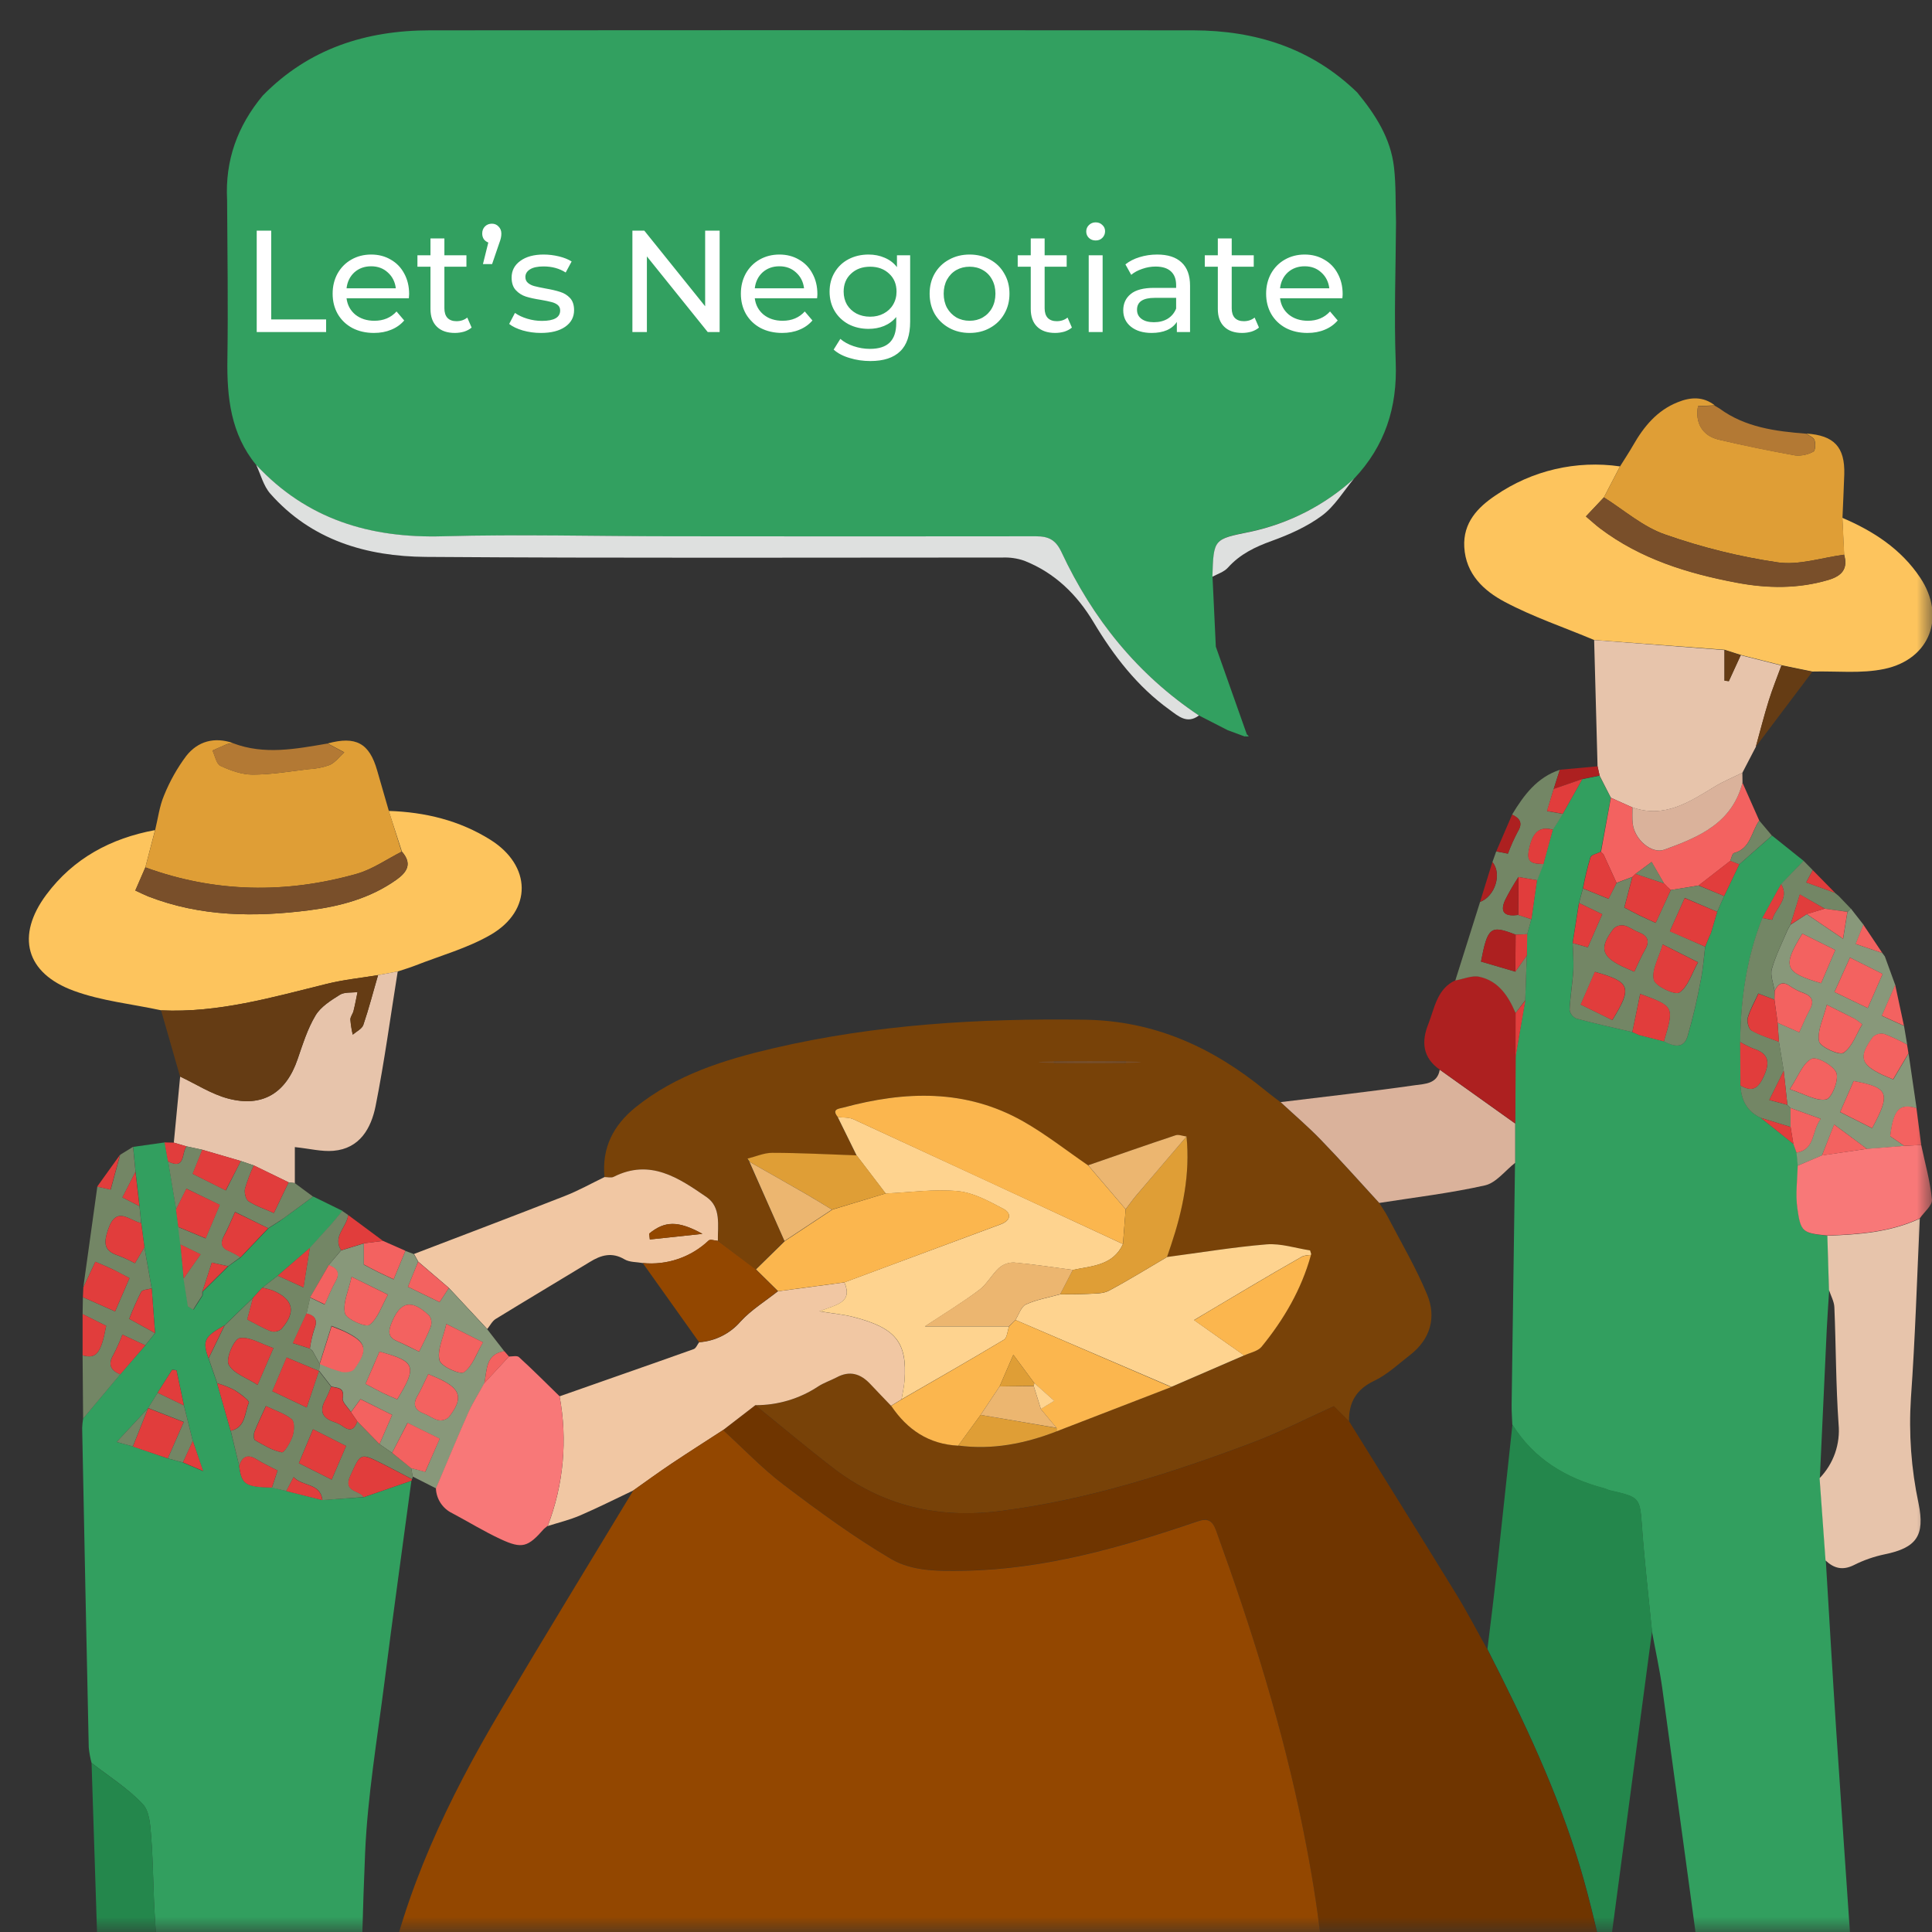 <svg width="64" height="64" viewBox="0 0 64 64" fill="none" xmlns="http://www.w3.org/2000/svg">
<rect x="0" y="0" width="64" height="64" fill="#333333" stroke="none"/>
<mask id="mask0" mask-type="alpha" maskUnits="userSpaceOnUse" x="0" y="0" width="64" height="64">
<rect width="64" height="64" fill="#C4C4C4"/>
</mask>
<g mask="url(#mask0)">
<path d="M37.087 14.415L37.144 14.465C37.132 14.465 37.114 14.465 37.108 14.465C37.098 14.45 37.091 14.433 37.087 14.415V14.415Z" fill="#FEFEFE"/>
<path d="M37.087 14.415L36.969 14.325L37.005 14.289L37.087 14.415Z" fill="#FEFEFE"/>
<path d="M8.704 3.166C10.225 1.612 12.12 1.006 14.242 1.005C22.671 0.998 31.1 0.998 39.53 1.005C41.593 1.01 43.445 1.594 44.957 3.061C45.563 3.795 46.068 4.578 46.178 5.54C46.247 6.14 46.225 6.751 46.245 7.357C46.236 8.906 46.177 10.457 46.235 12.003C46.293 13.497 45.878 14.775 44.854 15.858C43.884 16.737 42.698 17.342 41.417 17.611C40.209 17.86 40.204 17.834 40.166 19.101L40.276 21.423C40.618 22.39 40.96 23.356 41.302 24.323C41.277 24.346 41.255 24.371 41.235 24.398L40.668 24.188L39.716 23.701C37.673 22.338 36.192 20.495 35.159 18.285C34.974 17.888 34.74 17.768 34.321 17.769C30.32 17.782 26.32 17.782 22.321 17.769C19.771 17.769 17.22 17.694 14.671 17.769C12.254 17.836 10.164 17.206 8.487 15.403C7.645 14.38 7.513 13.165 7.533 11.889C7.559 10.134 7.533 8.379 7.523 6.623C7.453 5.314 7.867 4.17 8.704 3.166ZM27.506 11.181L27.378 11.341C27.508 11.526 27.601 11.76 27.774 11.887C27.977 12.041 28.218 12.135 28.471 12.159C28.724 12.183 28.979 12.135 29.206 12.022C29.659 11.812 29.825 11.424 29.835 10.961C29.85 10.333 29.835 9.704 29.835 9.075C29.835 8.446 29.835 8.446 29.192 8.61C29.112 8.631 29.004 8.563 28.915 8.524C28.709 8.42 28.477 8.386 28.25 8.425C28.024 8.464 27.816 8.575 27.657 8.742C27.267 9.122 27.168 9.603 27.343 10.138C27.498 10.62 27.823 10.923 28.309 10.976C28.599 11.003 28.904 10.887 29.378 10.805C29.187 11.127 29.1 11.469 28.904 11.553C28.686 11.646 28.361 11.525 28.095 11.455C27.891 11.381 27.694 11.289 27.506 11.181ZM23.557 7.848V10.04C23.087 9.333 22.674 8.737 22.291 8.124C22.115 7.841 21.922 7.738 21.616 7.868V10.934L22.123 10.879V8.756C22.575 9.442 22.974 10.006 23.328 10.597C23.529 10.932 23.762 10.992 24.095 10.868V7.848H23.557ZM38.434 10.838C38.434 10.153 38.434 9.443 38.434 8.732C38.434 8.362 38.099 8.356 37.972 8.476C37.758 8.679 37.619 8.574 37.438 8.501C36.957 8.307 36.544 8.454 36.198 8.793C35.852 9.131 35.764 9.81 36.001 10.305C36.211 10.754 36.585 11.003 37.078 10.99C37.501 10.978 37.922 10.898 38.434 10.838ZM25.142 9.936H26.951C27.073 9.123 26.703 8.568 25.989 8.433C25.335 8.31 24.731 8.738 24.567 9.435C24.492 9.751 24.541 10.084 24.705 10.364C24.869 10.644 25.136 10.85 25.448 10.938C26.117 11.123 26.674 10.842 26.915 10.106C26.637 10.204 26.404 10.242 26.218 10.359C25.777 10.636 25.436 10.543 25.142 9.936ZM42.885 9.936C43 9.117 42.63 8.567 41.915 8.435C41.262 8.313 40.657 8.749 40.497 9.441C40.422 9.757 40.473 10.089 40.638 10.369C40.802 10.649 41.069 10.854 41.382 10.941C42.051 11.125 42.612 10.837 42.843 10.087C42.541 10.21 42.303 10.274 42.101 10.396C41.668 10.653 41.286 10.5 41.121 9.936H42.885ZM15.162 9.955C15.273 9.074 14.932 8.561 14.204 8.431C13.584 8.327 12.938 8.77 12.804 9.406C12.65 10.134 13.059 10.801 13.76 10.963C14.396 11.111 14.924 10.82 15.129 10.109C14.853 10.214 14.625 10.255 14.442 10.37C13.999 10.649 13.649 10.541 13.41 9.951L15.162 9.955ZM30.284 9.718C30.284 10.471 30.782 10.983 31.512 10.993C32.242 11.002 32.799 10.449 32.799 9.701C32.803 9.53 32.772 9.361 32.708 9.203C32.644 9.045 32.548 8.901 32.427 8.782C32.306 8.662 32.161 8.568 32.002 8.507C31.843 8.445 31.673 8.417 31.503 8.423C30.78 8.443 30.284 8.976 30.284 9.718ZM19.827 9.299L19.899 9.176C19.869 9.062 19.825 8.952 19.769 8.849C19.483 8.429 19.05 8.311 18.622 8.493C18.359 8.604 18.033 8.897 17.993 9.146C17.923 9.625 18.35 9.793 18.762 9.905C18.993 9.983 19.218 10.075 19.437 10.181C18.899 11 18.428 9.858 17.909 10.296C18.021 10.449 18.109 10.649 18.262 10.763C18.439 10.909 18.658 10.995 18.887 11.009C19.117 11.023 19.344 10.963 19.538 10.84C19.637 10.765 19.718 10.671 19.778 10.562C19.838 10.454 19.874 10.334 19.885 10.211C19.899 9.687 19.424 9.629 19.057 9.488C19.024 9.475 18.983 9.482 18.952 9.464C18.814 9.371 18.678 9.275 18.542 9.18C18.597 9.101 18.653 8.955 18.708 8.956C18.889 8.963 19.068 8.996 19.239 9.055C19.445 9.115 19.634 9.212 19.827 9.296V9.299ZM17.018 10.871C16.855 10.698 16.764 10.596 16.659 10.502C16.554 10.409 16.357 10.306 16.344 10.196C16.308 9.785 16.33 9.369 16.33 8.959L16.838 8.909C17.077 8.345 16.571 8.49 16.362 8.4C16.334 8.21 16.312 8.06 16.289 7.902H15.82C15.715 8.217 15.44 8.636 15.545 8.773C15.839 9.163 15.733 9.556 15.743 9.946C15.763 10.832 15.932 10.99 17.018 10.869V10.871ZM39.237 7.903C39.09 8.142 38.963 8.322 38.865 8.519C38.822 8.604 38.797 8.785 38.835 8.809C39.32 9.114 39.077 9.585 39.093 9.976C39.129 10.856 39.345 11.046 40.35 10.835C40.207 10.69 40.109 10.599 40.019 10.499C39.909 10.38 39.729 10.261 39.714 10.128C39.688 9.744 39.683 9.36 39.7 8.975L40.207 8.884C40.411 8.335 39.907 8.503 39.731 8.378C39.701 8.201 39.675 8.052 39.65 7.902L39.237 7.903ZM33.493 7.903C33.355 8.092 33.227 8.287 33.109 8.488C33.059 8.585 33.019 8.794 33.054 8.813C33.567 9.103 33.304 9.582 33.321 9.966C33.36 10.866 33.531 11.027 34.609 10.834C34.41 10.674 34.295 10.594 34.19 10.498C34.085 10.403 33.896 10.283 33.885 10.163C33.846 9.769 33.87 9.368 33.87 8.959L34.411 8.9C34.641 8.301 34.084 8.523 33.887 8.376C33.871 8.213 33.856 8.061 33.841 7.9L33.493 7.903ZM11.038 7.861V10.901H12.544C12.554 10.8 12.554 10.699 12.544 10.599C12.229 10.539 11.915 10.501 11.546 10.452C11.546 9.705 11.531 8.96 11.551 8.215C11.56 7.844 11.418 7.746 11.038 7.861ZM34.934 8.468V10.931L35.398 10.888V8.468H34.934ZM17.117 7.394C17.143 7.7 17.154 7.953 17.191 8.203C17.203 8.24 17.224 8.273 17.252 8.3C17.28 8.327 17.313 8.348 17.35 8.359C17.418 8.371 17.56 8.315 17.56 8.276C17.595 7.992 17.604 7.705 17.623 7.394H17.117ZM35.188 8.337C35.341 8.108 35.517 7.953 35.488 7.862C35.458 7.784 35.41 7.713 35.348 7.656C35.287 7.598 35.213 7.556 35.132 7.531C35.048 7.515 34.827 7.741 34.831 7.855C34.837 7.987 35.017 8.118 35.19 8.337H35.188Z" fill="#32A060"/>
<path d="M58.701 27.68C59.051 27.96 59.4 28.239 59.749 28.519C59.5 28.775 59.251 29.032 59.003 29.29L58.383 30.413C57.859 31.734 57.664 33.111 57.649 34.523C57.649 35.001 57.652 35.479 57.657 35.957C57.681 36.442 57.873 36.822 58.334 37.032L59.414 37.897L59.519 38.186C59.532 38.33 59.547 38.474 59.562 38.619C59.552 39.09 59.483 39.569 59.548 40.03C59.659 40.828 59.726 40.852 60.54 40.932C60.559 41.53 60.577 42.129 60.594 42.73C60.568 43.163 60.535 43.594 60.514 44.028C60.436 45.673 60.36 47.318 60.285 48.964C60.35 49.872 60.416 50.78 60.482 51.689C60.596 53.567 60.704 55.445 60.827 57.323C60.983 59.705 61.152 62.087 61.313 64.469C61.391 65.622 61.488 66.764 61.523 67.913C61.534 68.311 61.377 68.715 61.297 69.115L61.209 69.285C61.054 69.389 60.903 69.512 60.742 69.613C59.709 70.257 58.298 70.69 57.133 69.473L56.755 68.356C56.196 64.213 55.633 60.07 55.065 55.926C54.977 55.297 54.838 54.668 54.722 54.039C54.611 52.904 54.479 51.77 54.395 50.633C54.319 49.607 54.343 49.606 53.332 49.376C53.265 49.36 53.203 49.323 53.136 49.306C51.868 48.971 50.809 48.336 50.097 47.196C50.089 46.969 50.071 46.744 50.075 46.518C50.11 43.854 50.148 41.191 50.187 38.528V37.217L50.199 35.016C50.307 34.387 50.415 33.762 50.524 33.14C50.542 32.643 50.56 32.146 50.577 31.648C50.577 31.414 50.581 31.181 50.588 30.949L50.727 30.453C50.789 30.024 50.85 29.594 50.911 29.164C50.982 28.985 51.052 28.805 51.121 28.626C51.223 28.246 51.328 27.867 51.435 27.487C51.54 27.312 51.654 27.138 51.764 26.963L52.414 25.811L52.985 25.696L53.359 26.43C53.25 27.025 53.139 27.619 53.026 28.215C52.907 28.276 52.712 28.311 52.682 28.402C52.582 28.74 52.499 29.082 52.434 29.428L52.304 29.911L52.094 31.238C52.104 31.541 52.134 31.847 52.116 32.149C52.09 32.585 52.011 33.019 51.994 33.455C52.005 33.518 52.031 33.577 52.071 33.627C52.111 33.677 52.162 33.716 52.221 33.741C52.833 33.907 53.455 34.042 54.073 34.187L54.293 34.283L55.118 34.493C55.432 34.655 55.771 34.759 55.904 34.327C56.083 33.706 56.231 33.077 56.346 32.441C56.419 32.084 56.442 31.718 56.487 31.356C56.529 31.251 56.569 31.153 56.61 31.051L56.673 30.915C56.743 30.679 56.813 30.444 56.883 30.209L57.112 29.685L57.612 28.637L58.701 27.68Z" fill="#329F5F"/>
<path d="M3.033 58.399C2.989 58.232 2.957 58.061 2.94 57.888C2.863 54.361 2.791 50.832 2.722 47.302C2.726 47.197 2.737 47.092 2.754 46.988L3.984 45.521L4.815 44.565L5.138 44.16L5.025 42.678C4.944 42.223 4.864 41.769 4.784 41.316L4.679 40.519L4.622 39.956C4.578 39.578 4.535 39.2 4.491 38.82L4.411 37.992L5.459 37.844L5.572 38.473C5.661 39.005 5.75 39.537 5.838 40.069L5.915 40.645L5.986 41.226L6.091 42.354C6.139 42.661 6.188 42.97 6.236 43.277L6.412 43.382C6.517 43.224 6.614 43.067 6.715 42.909V42.783V42.788L7.566 41.945L7.977 41.65L8.893 40.689C9.06 40.584 9.231 40.479 9.393 40.359C9.723 40.121 10.048 39.877 10.375 39.636L11.349 40.114C11.228 40.259 11.111 40.409 10.985 40.551C10.75 40.815 10.511 41.075 10.274 41.337L9.199 42.259L8.687 42.658L8.379 42.993L7.435 43.906C6.765 44.282 6.702 44.414 6.906 44.996L7.192 45.821C7.341 46.346 7.49 46.87 7.64 47.394L7.923 48.554C7.999 49.171 8.124 49.254 9.005 49.272L9.482 49.39L10.677 49.69L12.047 49.596L13.628 49.052C13.33 51.276 13.018 53.498 12.736 55.724C12.496 57.61 12.177 59.486 12.095 61.376C11.939 64.998 11.924 68.626 11.855 72.252C11.828 73.719 11.813 75.18 11.792 76.643C11.783 77.196 11.773 77.748 11.763 78.3C11.763 78.405 11.763 78.519 11.763 78.628C11.891 78.87 12.02 79.112 12.148 79.353C12.028 79.706 11.979 80.107 11.774 80.401C11.002 81.512 9.879 82.086 8.554 82.161C7.715 82.209 6.84 82.181 6.192 81.477C6.181 81.399 6.17 81.321 6.16 81.242C6.155 81.101 6.15 80.96 6.145 80.823L6.151 80.138C6.055 78.79 5.942 77.443 5.865 76.094C5.777 74.551 5.723 73.006 5.648 71.463C5.618 70.834 5.579 70.215 5.538 69.593C5.402 67.569 5.256 65.546 5.13 63.521C5.074 62.638 5.076 61.75 5.009 60.868C4.98 60.488 4.958 60.006 4.729 59.765C4.236 59.238 3.608 58.846 3.033 58.399ZM4.903 46.651L3.866 47.768L4.403 47.914L5.556 48.311L6.058 48.447L6.724 48.732L6.387 47.737L6.093 46.556C6.011 46.168 5.929 45.779 5.846 45.39L5.704 45.373L5.223 46.137C5.117 46.306 5.013 46.475 4.908 46.643L4.903 46.651Z" fill="#329F5F"/>
<path d="M20.025 38.992C19.93 38.025 20.318 37.272 21.058 36.677C22.399 35.599 23.993 35.105 25.63 34.722C29.015 33.934 32.454 33.731 35.922 33.779C38.241 33.809 40.179 34.699 41.926 36.131C42.088 36.264 42.258 36.387 42.422 36.514C42.867 36.926 43.331 37.322 43.751 37.757C44.412 38.441 45.045 39.154 45.69 39.853C45.781 39.998 45.883 40.139 45.962 40.292C46.409 41.151 46.906 41.99 47.275 42.883C47.589 43.638 47.387 44.361 46.708 44.888C46.323 45.185 45.957 45.534 45.525 45.74C44.925 46.025 44.679 46.456 44.687 47.084L44.185 46.584C43.277 46.993 42.393 47.451 41.466 47.798C38.766 48.813 36.035 49.685 33.146 50.054C31.049 50.319 29.218 49.882 27.569 48.608C26.704 47.941 25.868 47.236 25.019 46.549C25.761 46.554 26.489 46.338 27.108 45.927C27.295 45.805 27.517 45.737 27.715 45.629C28.156 45.39 28.516 45.507 28.838 45.852C29.063 46.093 29.294 46.329 29.521 46.568C30.054 47.359 30.768 47.841 31.742 47.889C32.873 48.04 33.95 47.828 35 47.416L38.799 45.948L41.209 44.906C41.404 44.812 41.66 44.767 41.785 44.615C42.525 43.712 43.111 42.718 43.421 41.576L43.429 41.547C43.417 41.507 43.405 41.466 43.393 41.425C42.913 41.352 42.425 41.188 41.954 41.225C40.85 41.312 39.753 41.495 38.654 41.644C38.698 41.513 38.744 41.383 38.787 41.252C39.178 40.084 39.425 38.896 39.301 37.654C39.177 37.638 39.04 37.577 38.934 37.612C37.967 37.934 37.005 38.272 36.04 38.605C35.325 38.116 34.638 37.573 33.887 37.145C31.982 36.064 29.967 36.136 27.924 36.688C27.761 36.733 27.537 36.748 27.744 37.002L28.373 38.281C27.44 38.249 26.508 38.201 25.575 38.197C25.302 38.197 25.027 38.32 24.754 38.388L24.823 38.492H24.817C25.206 39.366 25.595 40.24 25.984 41.112L25.022 42.056L23.785 41.106C23.776 40.59 23.901 39.993 23.408 39.654C22.489 39.025 21.541 38.373 20.333 38.984C20.247 39.025 20.127 38.991 20.025 38.992ZM34.907 35.16V35.21H37.303V35.16H34.907Z" fill="#784208"/>
<path d="M12.877 26.863C14.08 26.901 15.223 27.177 16.247 27.82C17.609 28.675 17.642 30.157 16.257 30.964C15.487 31.41 14.598 31.654 13.761 31.983C13.569 32.058 13.371 32.116 13.176 32.181L12.524 32.302C11.959 32.397 11.386 32.454 10.831 32.591C9.024 33.036 7.231 33.56 5.339 33.468C4.373 33.258 3.368 33.16 2.449 32.823C0.847 32.238 0.52 30.997 1.537 29.634C2.432 28.433 3.673 27.768 5.136 27.498L4.815 28.733L4.484 29.5C4.66 29.581 4.782 29.643 4.908 29.694C6.644 30.369 8.439 30.387 10.254 30.153C11.278 30.021 12.264 29.758 13.127 29.147C13.499 28.884 13.659 28.604 13.314 28.21L12.877 26.863Z" fill="#FDC45D"/>
<path d="M52.808 21.201C51.816 20.782 50.788 20.439 49.843 19.936C49.156 19.571 48.557 19.022 48.506 18.123C48.461 17.313 48.955 16.805 49.539 16.413C50.744 15.584 52.217 15.24 53.665 15.45L53.131 16.476L52.537 17.105C52.74 17.277 52.868 17.396 53.006 17.499C54.347 18.513 55.904 18.992 57.524 19.298C58.544 19.491 59.561 19.508 60.573 19.207C61.016 19.076 61.226 18.841 61.088 18.368C61.069 17.964 61.049 17.559 61.03 17.154C62.059 17.593 62.975 18.187 63.607 19.133C64.465 20.416 63.942 21.838 62.424 22.159C61.657 22.322 60.837 22.225 60.041 22.246L59.017 22.037L57.667 21.696L57.128 21.524L52.808 21.201Z" fill="#FDC45D"/>
<path d="M3.983 79.32L3.653 77.789C3.569 75.123 3.485 72.458 3.401 69.794C3.279 65.994 3.156 62.196 3.033 58.399C3.607 58.847 4.235 59.238 4.732 59.762C4.96 60.003 4.982 60.485 5.011 60.864C5.079 61.747 5.076 62.635 5.132 63.518C5.259 65.543 5.405 67.566 5.541 69.59C5.582 70.212 5.62 70.836 5.651 71.459C5.725 73.003 5.78 74.548 5.868 76.091C5.945 77.44 6.057 78.787 6.154 80.134L3.983 79.32Z" fill="#24874C"/>
<path d="M60.473 51.692C60.407 50.783 60.342 49.875 60.276 48.967C60.504 48.731 60.679 48.449 60.788 48.139C60.896 47.83 60.936 47.5 60.905 47.173C60.815 45.889 60.82 44.596 60.766 43.308C60.759 43.114 60.65 42.925 60.587 42.733C60.57 42.133 60.551 41.534 60.533 40.934C61.581 40.898 62.624 40.82 63.596 40.368C63.503 42.35 63.443 44.333 63.302 46.311C63.226 47.482 63.311 48.657 63.555 49.805C63.772 50.869 63.488 51.273 62.432 51.489C62.078 51.563 61.736 51.682 61.413 51.845C61.039 52.031 60.751 51.955 60.473 51.692Z" fill="#E7C4AB"/>
<path d="M4.815 28.733L5.139 27.498C5.234 27.111 5.282 26.706 5.436 26.345C5.624 25.881 5.87 25.442 6.17 25.041C6.557 24.55 7.107 24.403 7.721 24.616C7.652 24.621 7.584 24.633 7.517 24.652C7.355 24.718 7.202 24.795 7.039 24.862C7.125 25.038 7.168 25.306 7.306 25.37C7.637 25.523 8.013 25.659 8.37 25.659C8.986 25.659 9.603 25.554 10.218 25.479C10.459 25.469 10.696 25.422 10.923 25.34C11.109 25.255 11.245 25.064 11.404 24.921L10.853 24.628C11.789 24.373 12.236 24.617 12.494 25.523C12.622 25.969 12.752 26.414 12.88 26.86L13.304 28.215C12.811 28.463 12.341 28.797 11.818 28.948C9.47 29.61 7.121 29.577 4.815 28.733Z" fill="#DF9E36"/>
<path d="M53.131 16.476L53.668 15.446C53.813 15.213 53.966 14.984 54.102 14.746C54.456 14.127 54.896 13.593 55.579 13.323C55.998 13.153 56.417 13.125 56.805 13.428L56.25 13.453C56.146 14.009 56.397 14.436 56.936 14.562C57.774 14.758 58.624 14.931 59.474 15.086C59.681 15.104 59.889 15.06 60.071 14.96C60.135 14.929 60.149 14.697 60.109 14.582C60.077 14.488 59.931 14.434 59.836 14.362C60.757 14.421 61.119 14.808 61.094 15.713C61.078 16.195 61.054 16.679 61.034 17.162C61.053 17.566 61.073 17.97 61.093 18.375C60.359 18.471 59.596 18.731 58.892 18.629C57.623 18.442 56.376 18.133 55.167 17.708C54.426 17.456 53.8 16.901 53.131 16.476Z" fill="#DF9E36"/>
<path d="M57.664 21.705L59.014 22.046C58.872 22.434 58.716 22.816 58.594 23.21C58.437 23.715 58.307 24.228 58.166 24.738C58.017 25.026 57.868 25.313 57.718 25.6C57.415 25.75 57.1 25.878 56.812 26.053C55.968 26.565 55.143 27.123 54.076 26.747L53.364 26.427L52.989 25.693C52.967 25.588 52.944 25.49 52.921 25.389L52.808 21.203L57.126 21.535V22.549L57.27 22.566L57.664 21.705Z" fill="#E7C4AB"/>
<path d="M20.025 38.992C20.13 38.992 20.247 39.025 20.329 38.984C21.537 38.373 22.485 39.022 23.404 39.654C23.896 39.993 23.772 40.59 23.781 41.106C23.676 41.1 23.531 41.045 23.477 41.095C23.188 41.368 22.844 41.577 22.467 41.705C22.09 41.834 21.69 41.88 21.294 41.84C21.091 41.803 20.857 41.817 20.689 41.718C20.27 41.469 19.91 41.574 19.536 41.806C18.501 42.435 17.455 43.057 16.419 43.693C16.303 43.765 16.233 43.913 16.141 44.026L14.871 42.664L13.857 41.795L13.715 41.539C15.379 40.902 17.044 40.272 18.702 39.622C19.153 39.447 19.584 39.205 20.025 38.992ZM21.505 40.865L21.527 41.059L23.27 40.873C22.458 40.427 22.021 40.442 21.505 40.865Z" fill="#F1C7A3"/>
<path d="M12.524 32.302L13.175 32.18C12.935 33.668 12.736 35.164 12.442 36.64C12.295 37.369 11.923 38.048 11.045 38.122C10.659 38.155 10.262 38.051 9.767 37.999V39.192L9.564 39.168L8.411 38.608L7.98 38.461L6.702 38.087L6.178 37.975L5.758 37.851L5.968 35.661C6.497 35.91 7.004 36.243 7.56 36.39C8.705 36.691 9.48 36.201 9.86 35.084C10.028 34.591 10.188 34.081 10.452 33.64C10.624 33.35 10.96 33.14 11.259 32.953C11.413 32.857 11.647 32.888 11.845 32.863C11.803 33.073 11.765 33.282 11.713 33.485C11.688 33.589 11.603 33.678 11.609 33.774C11.622 33.942 11.648 34.109 11.687 34.274C11.808 34.169 11.991 34.083 12.037 33.951C12.22 33.409 12.361 32.852 12.524 32.302Z" fill="#E7C4AB"/>
<path d="M45.69 39.849C45.045 39.147 44.412 38.435 43.751 37.752C43.332 37.318 42.866 36.922 42.422 36.509C43.912 36.327 45.405 36.16 46.89 35.947C47.194 35.904 47.618 35.907 47.693 35.436L50.191 37.218V38.52C49.862 38.777 49.562 39.182 49.197 39.266C48.043 39.526 46.861 39.665 45.69 39.849Z" fill="#DAB29B"/>
<path d="M14.867 42.667L16.137 44.029L16.706 44.763C16.071 44.859 16.138 45.392 16.045 45.826C15.868 46.148 15.667 46.455 15.521 46.791C15.151 47.624 14.803 48.468 14.447 49.306L13.668 48.911L13.624 48.636L14.089 48.753L14.562 47.661L13.498 47.137L12.99 48.128L12.571 47.839C12.704 47.525 12.837 47.218 12.99 46.87L11.942 46.347L11.627 46.776C11.53 46.621 11.33 46.447 11.355 46.315C11.424 45.945 11.174 45.982 10.976 45.928L10.57 45.404L10.589 45.17C10.823 45.275 11.065 45.362 11.312 45.431C11.445 45.459 11.67 45.431 11.731 45.342C12.206 44.688 12.139 44.452 11.424 44.103C11.306 44.045 11.18 43.998 10.981 43.919L10.587 45.172C10.507 45.028 10.427 44.886 10.349 44.742L10.265 44.67V44.676C10.294 44.461 10.342 44.248 10.409 44.041C10.529 43.746 10.453 43.585 10.153 43.517L10.27 42.984L10.752 43.215C10.879 42.94 10.977 42.691 11.11 42.453C11.277 42.158 11.153 42.013 10.886 41.911L11.299 41.422L12.052 41.191V41.893C12.174 41.957 12.339 42.047 12.507 42.131C12.675 42.215 12.841 42.288 13.038 42.382C13.18 42.039 13.304 41.74 13.428 41.438L13.709 41.543L13.85 41.799C13.746 42.066 13.633 42.333 13.514 42.628L14.562 43.135L14.867 42.667ZM13.883 44.775C14.03 44.466 14.172 44.209 14.272 43.936C14.29 43.877 14.296 43.815 14.287 43.755C14.278 43.694 14.255 43.636 14.22 43.585C13.622 43.012 13.245 43.112 12.955 43.866C12.842 44.159 12.889 44.318 13.171 44.435C13.393 44.531 13.606 44.646 13.883 44.775ZM11.648 42.297C11.549 42.751 11.35 43.158 11.427 43.502C11.471 43.697 12.118 43.978 12.24 43.886C12.519 43.676 12.644 43.257 12.852 42.886L11.648 42.297ZM14.786 43.858C14.682 44.331 14.472 44.733 14.557 45.062C14.608 45.264 15.237 45.548 15.367 45.457C15.651 45.255 15.786 44.837 15.996 44.466L14.786 43.858ZM14.187 45.519C14.063 45.771 13.964 46.011 13.833 46.234C13.655 46.538 13.75 46.713 14.057 46.831C14.218 46.893 14.363 47.011 14.527 47.046C14.589 47.056 14.651 47.051 14.711 47.033C14.77 47.015 14.824 46.983 14.869 46.941C15.346 46.326 15.272 46.024 14.586 45.691C14.465 45.634 14.339 45.585 14.187 45.519V45.519ZM12.571 44.775C12.422 45.118 12.27 45.471 12.11 45.843C12.334 45.962 12.499 46.053 12.669 46.137C12.839 46.221 13.001 46.286 13.158 46.355C13.828 45.255 13.77 45.095 12.571 44.775Z" fill="#88987A"/>
<path d="M59.553 38.615C59.538 38.47 59.523 38.326 59.51 38.182C60.146 38.069 59.998 37.467 60.313 37.062L59.315 36.704L59.21 36.599L59.087 35.47C59.035 35.149 58.982 34.829 58.929 34.509L58.885 33.88L59.601 34.194C59.725 33.922 59.819 33.682 59.942 33.461C60.092 33.191 60.056 33.012 59.754 32.897C59.591 32.839 59.436 32.76 59.292 32.663C59.042 32.485 58.901 32.591 58.786 32.82C58.751 32.579 58.636 32.315 58.696 32.1C58.821 31.653 59.037 31.231 59.22 30.798L59.315 30.625V30.632L59.85 30.283L61.055 31.1C61.121 30.695 61.16 30.453 61.199 30.21L61.312 30.097L61.731 30.633C61.656 30.819 61.581 31.006 61.476 31.272L62.354 31.569L62.438 31.683L62.784 32.633L62.339 33.651L63.073 33.984C63.106 34.194 63.141 34.402 63.178 34.607C62.934 34.473 62.682 34.355 62.422 34.254C62.356 34.239 62.287 34.239 62.221 34.257C62.156 34.274 62.095 34.307 62.045 34.352C61.566 35.011 61.632 35.256 62.344 35.601C62.465 35.658 62.593 35.706 62.717 35.757L63.224 34.897C63.312 35.502 63.4 36.107 63.489 36.713C62.929 36.54 62.728 36.754 62.618 37.641L63.086 37.962L61.846 38.06L60.761 37.252L60.355 38.276L59.553 38.615ZM59.704 30.928C59.033 32.024 59.106 32.209 60.327 32.57L60.795 31.47L59.704 30.928ZM60.768 32.862L61.871 33.392L62.363 32.263L61.283 31.722C61.107 32.111 60.953 32.452 60.768 32.862V32.862ZM60.516 33.286C60.403 33.743 60.193 34.145 60.258 34.496C60.292 34.683 60.934 34.973 61.068 34.88C61.354 34.683 61.487 34.265 61.687 33.936C61.613 33.872 61.535 33.813 61.453 33.759C61.192 33.621 60.929 33.492 60.516 33.286V33.286ZM62.015 37.374C62.644 36.213 62.566 36.027 61.404 35.812C61.264 36.135 61.12 36.462 60.957 36.84L62.015 37.374ZM59.29 36.083C59.778 36.24 60.162 36.482 60.492 36.422C60.67 36.39 60.92 35.783 60.834 35.543C60.748 35.303 60.182 34.99 60.011 35.076C59.718 35.221 59.571 35.656 59.289 36.081L59.29 36.083Z" fill="#88987A"/>
<path d="M10.352 44.754C10.431 44.897 10.511 45.04 10.59 45.183L10.572 45.418L9.498 44.97C9.336 45.354 9.184 45.704 9.025 46.086L10.16 46.624L10.563 45.413L10.969 45.937C10.916 46.08 10.855 46.22 10.787 46.356C10.578 46.721 10.654 46.967 11.064 47.103C11.179 47.141 11.287 47.197 11.385 47.267C11.635 47.442 11.752 47.311 11.836 47.085L12.569 47.839L12.989 48.128L13.625 48.635L13.669 48.91C13.672 48.925 13.672 48.941 13.668 48.956C13.664 48.971 13.656 48.985 13.646 48.996C13.325 48.828 13.006 48.659 12.684 48.495C11.925 48.112 11.951 48.128 11.604 48.895C11.361 49.43 11.918 49.357 12.052 49.592L10.682 49.692C10.612 49.116 10.028 49.252 9.728 48.931L9.487 49.392L9.007 49.281C9.065 49.102 9.125 48.923 9.194 48.713C8.963 48.592 8.727 48.486 8.51 48.349C8.209 48.161 8.029 48.245 7.924 48.559L7.644 47.395C8.143 47.29 8.102 46.8 8.245 46.464C8.272 46.4 7.952 46.158 7.766 46.045C7.584 45.953 7.393 45.878 7.197 45.822L6.911 44.997C7.088 44.633 7.265 44.269 7.44 43.907L8.383 42.994C8.322 43.221 8.262 43.449 8.191 43.71C8.452 43.843 8.704 43.994 8.973 44.098C9.032 44.115 9.095 44.117 9.155 44.105C9.215 44.093 9.271 44.067 9.319 44.028C9.821 43.458 9.724 43.042 9.036 42.748C8.923 42.709 8.807 42.679 8.689 42.657L9.202 42.258L10.052 42.648C10.13 42.162 10.197 41.75 10.261 41.338C10.499 41.076 10.738 40.814 10.973 40.552C11.099 40.41 11.216 40.26 11.337 40.115L11.532 40.247C11.498 40.644 11.008 40.951 11.3 41.414L10.893 41.904L10.277 42.977C10.238 43.154 10.198 43.332 10.16 43.509L9.705 44.495L10.264 44.67V44.663L10.352 44.754ZM9.057 44.657C8.649 44.52 8.266 44.27 7.936 44.328C7.753 44.36 7.473 45.004 7.574 45.201C7.723 45.495 8.169 45.64 8.531 45.875L9.057 44.657ZM10.369 47.347L9.901 48.469L10.986 49.014C11.156 48.618 11.3 48.28 11.464 47.901L10.369 47.347ZM8.807 46.579C8.661 46.902 8.532 47.163 8.428 47.432C8.397 47.514 8.4 47.682 8.445 47.708C8.728 47.868 9.018 48.049 9.329 48.109C9.415 48.127 9.62 47.779 9.689 47.572C9.747 47.402 9.761 47.101 9.661 47.016C9.44 46.825 9.13 46.733 8.811 46.579H8.807Z" fill="#738665"/>
<path d="M12.524 32.302C12.364 32.854 12.22 33.411 12.034 33.953C11.988 34.085 11.805 34.169 11.684 34.276C11.645 34.111 11.619 33.944 11.605 33.776C11.605 33.681 11.689 33.586 11.71 33.487C11.762 33.277 11.799 33.067 11.842 32.865C11.644 32.89 11.409 32.859 11.255 32.955C10.957 33.142 10.621 33.352 10.448 33.642C10.184 34.083 10.029 34.593 9.857 35.086C9.477 36.203 8.704 36.693 7.557 36.392C7.001 36.245 6.494 35.912 5.965 35.663C5.755 34.932 5.546 34.201 5.336 33.47C7.228 33.558 9.021 33.038 10.828 32.59C11.385 32.452 11.959 32.395 12.524 32.302Z" fill="#653C14"/>
<path d="M61.841 38.056L63.081 37.958L63.642 37.928C63.769 38.531 63.94 39.129 63.998 39.738C64.016 39.931 63.737 40.152 63.594 40.361C62.621 40.813 61.579 40.89 60.53 40.927C59.717 40.847 59.65 40.822 59.539 40.026C59.474 39.565 59.539 39.082 59.552 38.615L60.355 38.273L61.841 38.056Z" fill="#F87878"/>
<path d="M50.196 37.217L47.697 35.435C47.126 35.042 47.079 34.505 47.316 33.92C47.525 33.389 47.599 32.758 48.214 32.473C48.48 32.427 48.764 32.298 49.008 32.35C49.644 32.488 49.972 32.99 50.211 33.554C50.211 34.039 50.211 34.524 50.211 35.01L50.196 37.217Z" fill="#AD2020"/>
<path d="M5.135 44.16C5.031 44.294 4.921 44.43 4.813 44.565L4.054 44.212C3.967 44.44 3.868 44.663 3.756 44.879C3.566 45.2 3.667 45.395 3.984 45.526L2.753 46.993C2.748 46.294 2.743 45.596 2.736 44.897C3.19 45.025 3.347 44.833 3.517 43.92L2.736 43.532L2.746 42.971L3.812 43.443C3.982 43.049 4.131 42.703 4.289 42.34C4.079 42.235 3.916 42.138 3.746 42.055C3.575 41.972 3.378 41.893 3.159 41.798L2.759 42.649C2.914 41.536 3.069 40.422 3.224 39.309L3.667 39.406L3.981 38.253L4.408 37.99C4.435 38.266 4.462 38.542 4.489 38.818L4.056 39.667L4.62 39.954L4.676 40.517C4.287 40.437 3.853 39.919 3.582 40.727C3.432 41.174 3.431 41.436 3.914 41.592C4.104 41.665 4.289 41.75 4.469 41.846L4.783 41.317C4.863 41.771 4.943 42.225 5.024 42.679C4.904 42.716 4.719 42.717 4.674 42.796C4.528 43.086 4.397 43.384 4.281 43.688L4.731 43.936L5.135 44.16Z" fill="#738665"/>
<path d="M53.363 26.427L54.074 26.747C54.074 26.922 54.065 27.096 54.083 27.272C54.137 27.813 54.712 28.301 55.131 28.149C56.271 27.73 57.377 27.272 57.721 25.926C57.907 26.345 58.093 26.764 58.278 27.183C58.012 27.55 57.996 28.11 57.44 28.259C57.379 28.275 57.356 28.43 57.316 28.52L56.268 29.334L55.345 29.484L55.229 29.379L55.123 29.263V29.268L54.711 28.555L54.179 28.948L54.074 29.053V29.048L53.55 29.246L53.117 28.298L53.026 28.215L53.035 28.22C53.142 27.622 53.252 27.024 53.363 26.427Z" fill="#F36260"/>
<path d="M50.206 33.56C49.967 32.996 49.639 32.494 49.004 32.357C48.76 32.304 48.48 32.433 48.209 32.48C48.483 31.613 48.756 30.746 49.029 29.879C49.529 29.689 49.763 28.942 49.438 28.559L49.564 28.204L49.951 28.279C50.044 28.027 50.154 27.782 50.279 27.545C50.456 27.257 50.34 27.107 50.089 26.985C50.477 26.343 50.913 25.75 51.671 25.501C51.601 25.711 51.534 25.923 51.468 26.137L51.249 26.87L51.773 26.962C51.668 27.137 51.553 27.311 51.444 27.486C50.993 27.359 50.75 27.569 50.638 28.22C50.568 28.622 50.867 28.611 51.134 28.623C51.062 28.802 50.992 28.982 50.924 29.161L50.301 29.053C50.135 29.303 49.984 29.564 49.85 29.833C49.661 30.276 49.917 30.357 50.291 30.308L50.729 30.45L50.591 30.946L50.204 30.961C49.377 30.637 49.279 30.706 49.06 31.854L50.197 32.187L50.578 31.645C50.561 32.142 50.543 32.639 50.526 33.137C50.421 33.279 50.314 33.42 50.206 33.56Z" fill="#738665"/>
<path d="M58.931 34.511C58.984 34.83 59.036 35.151 59.09 35.472L58.611 36.44L59.21 36.599L59.315 36.704V37.333L58.331 37.032C57.87 36.823 57.679 36.442 57.654 35.957C58.038 36.176 58.236 36.072 58.426 35.656C58.652 35.161 58.575 34.892 58.064 34.729C57.919 34.669 57.779 34.599 57.645 34.519C57.659 33.107 57.855 31.73 58.379 30.408C58.492 30.429 58.702 30.477 58.705 30.468C58.809 30.076 59.294 29.772 58.999 29.286C59.248 29.028 59.497 28.771 59.745 28.515L60.05 28.824L59.833 29.231L60.788 29.576H60.782L60.91 29.681C61.044 29.821 61.178 29.96 61.311 30.1L61.201 30.206L60.447 30.101L59.623 29.634L59.315 30.625V30.619L59.216 30.798C59.037 31.231 58.821 31.652 58.692 32.1C58.632 32.31 58.746 32.579 58.782 32.82C58.782 32.917 58.777 33.015 58.775 33.114L58.245 32.91C58.11 33.207 57.966 33.451 57.895 33.715C57.861 33.841 57.924 34.083 58.019 34.134C58.307 34.3 58.627 34.391 58.931 34.511Z" fill="#738665"/>
<path d="M7.977 38.459L8.408 38.605C8.291 38.854 8.194 39.111 8.117 39.375C8.086 39.504 8.14 39.732 8.234 39.794C8.486 39.958 8.779 40.053 9.073 40.183C9.25 39.815 9.405 39.491 9.56 39.167L9.763 39.191L10.37 39.639C10.043 39.88 9.718 40.124 9.388 40.362C9.217 40.477 9.05 40.582 8.883 40.687L7.787 40.146C7.658 40.428 7.555 40.683 7.426 40.923C7.297 41.163 7.321 41.342 7.602 41.447C7.728 41.504 7.85 41.57 7.967 41.644L7.556 41.945L7.016 41.826C6.912 42.161 6.807 42.475 6.702 42.789V42.784V42.91C6.597 43.067 6.5 43.224 6.399 43.383L6.223 43.278C6.175 42.971 6.125 42.663 6.077 42.355L6.641 41.552L5.97 41.227C5.946 41.034 5.923 40.84 5.899 40.646L6.809 41.023L7.276 39.913L6.178 39.377C6.046 39.64 5.94 39.854 5.834 40.068C5.745 39.536 5.656 39.005 5.568 38.472C6.152 38.772 6.009 38.18 6.181 37.974L6.705 38.087L6.385 38.884L7.482 39.434L7.977 38.459Z" fill="#738665"/>
<path d="M57.723 25.923C57.379 27.272 56.275 27.73 55.133 28.146C54.714 28.298 54.138 27.81 54.085 27.268C54.067 27.096 54.079 26.922 54.077 26.744C55.143 27.12 55.963 26.562 56.812 26.049C57.1 25.875 57.416 25.747 57.718 25.597C57.72 25.708 57.722 25.816 57.723 25.923Z" fill="#DAB29B"/>
<path d="M10.849 24.631L11.4 24.924C11.241 25.069 11.105 25.259 10.919 25.343C10.693 25.425 10.455 25.472 10.214 25.483C9.599 25.555 8.982 25.66 8.366 25.662C8.009 25.662 7.633 25.526 7.302 25.373C7.164 25.31 7.121 25.041 7.035 24.865C7.194 24.794 7.35 24.717 7.513 24.656C7.58 24.636 7.648 24.624 7.717 24.619C8.759 25.016 9.804 24.808 10.849 24.631Z" fill="#B37934"/>
<path d="M59.833 14.367C59.928 14.438 60.074 14.492 60.106 14.587C60.146 14.701 60.131 14.934 60.067 14.964C59.885 15.064 59.678 15.108 59.471 15.09C58.621 14.94 57.773 14.767 56.933 14.566C56.394 14.44 56.143 14.013 56.247 13.457L56.8 13.437L56.96 13.532C57.815 14.16 58.817 14.286 59.833 14.367Z" fill="#B37934"/>
<path d="M58.162 24.738C58.303 24.228 58.433 23.715 58.59 23.21C58.713 22.816 58.869 22.434 59.01 22.046L60.033 22.256L58.162 24.738Z" fill="#653C14"/>
<path d="M2.76 42.648L3.159 41.797C3.378 41.892 3.565 41.968 3.746 42.054C3.927 42.14 4.082 42.23 4.289 42.339C4.132 42.702 3.983 43.048 3.812 43.442L2.746 42.97L2.76 42.648Z" fill="#E13D3C"/>
<path d="M63.22 34.893L62.712 35.753C62.589 35.701 62.461 35.654 62.34 35.596C61.627 35.252 61.562 35.006 62.041 34.348C62.091 34.303 62.151 34.27 62.217 34.252C62.283 34.235 62.352 34.234 62.418 34.25C62.677 34.35 62.93 34.468 63.173 34.603C63.192 34.699 63.204 34.796 63.22 34.893Z" fill="#F36260"/>
<path d="M13.43 41.433C13.306 41.733 13.181 42.032 13.04 42.377C12.843 42.283 12.674 42.208 12.509 42.126C12.343 42.044 12.175 41.952 12.054 41.888V41.186L12.688 41.106L13.43 41.433Z" fill="#F36260"/>
<path d="M63.642 37.928L63.082 37.958L62.614 37.637C62.719 36.749 62.929 36.535 63.485 36.709L63.642 37.928Z" fill="#F36260"/>
<path d="M12.688 41.106L12.054 41.186L11.302 41.416C11.008 40.953 11.5 40.646 11.533 40.249L12.688 41.106Z" fill="#E13D3C"/>
<path d="M2.736 43.53L3.517 43.919C3.347 44.832 3.19 45.024 2.736 44.896V43.53Z" fill="#E13D3C"/>
<path d="M57.316 28.52C57.356 28.43 57.379 28.275 57.44 28.259C57.998 28.11 58.014 27.55 58.278 27.183L58.697 27.68L57.614 28.634L57.316 28.52Z" fill="#738665"/>
<path d="M51.468 26.134C51.538 25.925 51.605 25.713 51.671 25.499L52.922 25.385C52.944 25.49 52.968 25.587 52.99 25.689L52.417 25.804L51.468 26.134Z" fill="#AD2020"/>
<path d="M50.092 26.983C50.343 27.105 50.459 27.255 50.282 27.543C50.157 27.78 50.047 28.025 49.954 28.277L49.566 28.202L50.092 26.983Z" fill="#AD2020"/>
<path d="M63.071 33.979L62.337 33.646L62.781 32.627C62.878 33.079 62.974 33.529 63.071 33.979Z" fill="#F36260"/>
<path d="M62.354 31.569L61.471 31.27C61.575 31.004 61.651 30.817 61.726 30.631L62.354 31.569Z" fill="#F36260"/>
<path d="M3.976 38.254L3.662 39.407L3.218 39.31L3.976 38.254Z" fill="#E13D3C"/>
<path d="M49.438 28.554C49.759 28.938 49.529 29.685 49.029 29.875L49.438 28.554Z" fill="#AD2020"/>
<path d="M6.177 37.975C6.006 38.184 6.148 38.772 5.564 38.472L5.451 37.844L5.756 37.851L6.177 37.975Z" fill="#E13D3C"/>
<path d="M60.788 29.577L59.833 29.233L60.05 28.825L60.788 29.577Z" fill="#E13D3C"/>
<path d="M60.909 29.682L60.782 29.577L60.909 29.682Z" fill="#E13D3C"/>
<path d="M56.959 13.53L56.799 13.437L56.959 13.53Z" fill="#DF9E36"/>
<path d="M62.438 31.679L62.354 31.569L62.438 31.679Z" fill="#F36260"/>
<path d="M39.716 23.701C39.322 23.997 39.029 23.719 38.742 23.511C37.677 22.744 36.895 21.729 36.227 20.614C35.674 19.69 34.938 18.972 33.928 18.574C33.699 18.495 33.458 18.46 33.216 18.469C26.845 18.469 20.475 18.493 14.106 18.448C12.149 18.433 10.317 17.9 8.953 16.352C8.728 16.096 8.638 15.723 8.487 15.4C10.164 17.203 12.254 17.833 14.671 17.765C17.219 17.694 19.77 17.765 22.322 17.765C26.321 17.77 30.321 17.77 34.321 17.765C34.741 17.765 34.971 17.885 35.16 18.282C36.193 20.495 37.674 22.338 39.716 23.701Z" fill="#DEE0DF"/>
<path d="M44.851 15.857C44.503 16.276 44.215 16.767 43.793 17.08C43.3 17.446 42.709 17.709 42.127 17.919C41.573 18.119 41.079 18.356 40.678 18.802C40.552 18.944 40.337 19.012 40.162 19.105C40.201 17.838 40.206 17.864 41.42 17.616C42.699 17.343 43.883 16.737 44.851 15.857V15.857Z" fill="#DEE0DF"/>
<path d="M50.102 47.185C50.81 48.325 51.868 48.96 53.141 49.296C53.208 49.313 53.27 49.349 53.337 49.365C54.348 49.6 54.324 49.601 54.4 50.623C54.483 51.76 54.615 52.894 54.727 54.029L53.227 65.317C52.939 64.172 52.691 63.011 52.355 61.885C51.602 59.352 50.468 56.974 49.273 54.628C49.377 53.79 49.482 52.945 49.573 52.103C49.75 50.469 49.924 48.827 50.102 47.185Z" fill="#24874C"/>
<path d="M55.346 29.484L56.269 29.334L57.114 29.682L56.884 30.206L55.81 29.744C55.646 30.114 55.496 30.451 55.319 30.846L56.485 31.359C56.44 31.721 56.417 32.087 56.345 32.444C56.229 33.08 56.081 33.709 55.902 34.33C55.769 34.762 55.426 34.658 55.117 34.496C55.461 33.343 55.461 33.343 54.333 32.924L54.075 34.189C53.456 34.044 52.835 33.909 52.223 33.743C52.164 33.718 52.112 33.679 52.073 33.629C52.033 33.579 52.006 33.52 51.995 33.457C52.014 33.021 52.092 32.587 52.118 32.151C52.136 31.849 52.105 31.544 52.096 31.24L52.598 31.38L53.075 30.285L52.307 29.913C52.35 29.752 52.394 29.592 52.437 29.432L53.283 29.775C53.381 29.581 53.465 29.415 53.548 29.251L54.072 29.053C53.986 29.382 53.9 29.71 53.806 30.064C53.963 30.145 54.13 30.238 54.301 30.322C54.472 30.405 54.641 30.478 54.845 30.572L55.346 29.484ZM54.138 32.188C54.261 31.933 54.36 31.692 54.489 31.47C54.669 31.163 54.574 30.99 54.264 30.873C54.103 30.812 53.957 30.692 53.793 30.657C53.732 30.648 53.669 30.652 53.611 30.67C53.552 30.688 53.498 30.72 53.453 30.762C52.975 31.39 53.044 31.676 53.737 32.013C53.859 32.072 53.985 32.122 54.138 32.188ZM55.082 31.286C54.952 31.734 54.709 32.136 54.787 32.459C54.839 32.668 55.49 32.974 55.634 32.878C55.92 32.687 56.041 32.249 56.25 31.876L55.082 31.286ZM53.411 33.791C54.081 32.709 54.016 32.526 52.838 32.194C52.687 32.54 52.533 32.893 52.366 33.278L53.411 33.791Z" fill="#738665"/>
<path d="M54.074 34.189L54.335 32.925C55.463 33.338 55.463 33.338 55.119 34.497L54.293 34.287L54.074 34.189Z" fill="#E13D3C"/>
<path d="M56.485 31.359L55.315 30.852C55.492 30.458 55.642 30.118 55.807 29.75L56.884 30.206C56.814 30.441 56.745 30.676 56.675 30.912L56.612 31.048L56.485 31.359Z" fill="#E13D3C"/>
<path d="M57.645 34.519C57.779 34.599 57.919 34.669 58.064 34.729C58.575 34.892 58.652 35.161 58.426 35.656C58.236 36.075 58.038 36.18 57.654 35.957C57.651 35.477 57.648 34.998 57.645 34.519Z" fill="#E13D3C"/>
<path d="M53.551 29.249C53.467 29.415 53.383 29.581 53.286 29.773L52.44 29.43C52.505 29.083 52.588 28.74 52.688 28.402C52.719 28.311 52.913 28.276 53.032 28.215H53.027L53.121 28.304L53.551 29.249Z" fill="#E13D3C"/>
<path d="M59.315 37.333V36.704L60.316 37.064C60.001 37.469 60.148 38.071 59.512 38.184L59.407 37.895C59.378 37.705 59.346 37.517 59.315 37.333Z" fill="#F36260"/>
<path d="M52.308 29.913L53.076 30.285L52.599 31.38L52.097 31.24C52.168 30.797 52.239 30.355 52.308 29.913Z" fill="#E13D3C"/>
<path d="M57.114 29.682L56.269 29.33L57.317 28.516L57.615 28.633L57.114 29.682Z" fill="#E13D3C"/>
<path d="M50.731 30.45L50.293 30.311C50.297 29.892 50.301 29.473 50.303 29.053L50.916 29.158C50.855 29.59 50.794 30.021 50.731 30.45Z" fill="#E13D3C"/>
<path d="M51.468 26.134L52.418 25.805L51.769 26.957L51.245 26.865L51.468 26.134Z" fill="#E13D3C"/>
<path d="M51.129 28.622C50.862 28.611 50.563 28.622 50.633 28.22C50.745 27.567 50.988 27.356 51.439 27.486C51.336 27.864 51.232 28.243 51.129 28.622Z" fill="#E13D3C"/>
<path d="M59.001 29.286C59.295 29.772 58.811 30.076 58.706 30.468C58.706 30.477 58.497 30.43 58.38 30.409C58.584 30.035 58.791 29.66 59.001 29.286Z" fill="#E13D3C"/>
<path d="M59.315 37.333C59.348 37.521 59.379 37.709 59.411 37.897L58.332 37.032L59.315 37.333Z" fill="#E13D3C"/>
<path d="M50.206 30.961L50.592 30.946C50.588 31.179 50.584 31.412 50.581 31.645C50.453 31.825 50.326 32.007 50.199 32.187L50.206 30.961Z" fill="#E13D3C"/>
<path d="M50.206 33.56C50.314 33.42 50.421 33.281 50.529 33.141C50.421 33.77 50.313 34.395 50.204 35.017C50.206 34.528 50.206 34.042 50.206 33.56Z" fill="#E13D3C"/>
<path d="M54.074 34.189L54.294 34.285L54.074 34.189Z" fill="#738665"/>
<path d="M56.612 31.052L56.675 30.916L56.612 31.052Z" fill="#738665"/>
<path d="M13.642 48.998C13.645 49.007 13.646 49.017 13.643 49.026C13.641 49.036 13.636 49.044 13.629 49.051L12.047 49.596C11.909 49.36 11.356 49.433 11.599 48.899C11.949 48.132 11.92 48.116 12.68 48.498C13.002 48.661 13.321 48.831 13.642 48.998Z" fill="#E13D3C"/>
<path d="M5.56 48.311L4.402 47.919C4.57 47.499 4.737 47.078 4.903 46.655V46.646L6.086 47.108L5.56 48.311Z" fill="#E13D3C"/>
<path d="M4.785 41.316L4.47 41.845C4.291 41.749 4.105 41.664 3.916 41.59C3.433 41.435 3.434 41.171 3.583 40.726C3.854 39.921 4.289 40.438 4.678 40.516L4.785 41.316Z" fill="#E13D3C"/>
<path d="M8.686 42.657C8.804 42.679 8.92 42.709 9.033 42.748C9.721 43.042 9.818 43.458 9.316 44.028C9.268 44.067 9.212 44.093 9.152 44.105C9.092 44.118 9.029 44.115 8.97 44.099C8.701 43.994 8.446 43.843 8.188 43.71C8.259 43.449 8.319 43.221 8.38 42.994L8.686 42.657Z" fill="#E13D3C"/>
<path d="M5.83 40.068C5.934 39.858 6.039 39.64 6.173 39.377L7.283 39.911L6.816 41.021L5.906 40.644C5.881 40.452 5.855 40.259 5.83 40.068Z" fill="#E13D3C"/>
<path d="M7.966 41.651C7.849 41.577 7.728 41.512 7.602 41.454C7.322 41.349 7.287 41.178 7.426 40.93C7.564 40.683 7.657 40.435 7.786 40.154L8.882 40.687L7.966 41.651Z" fill="#E13D3C"/>
<path d="M5.56 48.311L6.089 47.104L4.907 46.642C5.012 46.473 5.117 46.304 5.222 46.136L6.092 46.555L6.387 47.737C6.282 47.973 6.17 48.21 6.061 48.447L5.56 48.311Z" fill="#738665"/>
<path d="M7.192 45.823C7.389 45.879 7.579 45.954 7.761 46.046C7.948 46.161 8.268 46.403 8.24 46.465C8.098 46.801 8.136 47.287 7.64 47.396C7.491 46.872 7.342 46.348 7.192 45.823Z" fill="#E13D3C"/>
<path d="M5.136 44.16L4.731 43.936L4.283 43.689C4.398 43.385 4.529 43.087 4.676 42.797C4.721 42.718 4.905 42.717 5.026 42.681L5.136 44.16Z" fill="#E13D3C"/>
<path d="M7.923 48.558C8.028 48.237 8.208 48.156 8.509 48.348C8.726 48.485 8.962 48.59 9.194 48.712C9.124 48.922 9.065 49.101 9.006 49.28C8.125 49.258 8 49.176 7.923 48.558Z" fill="#E13D3C"/>
<path d="M3.984 45.528C3.67 45.397 3.565 45.202 3.757 44.881C3.869 44.664 3.968 44.44 4.054 44.212L4.815 44.565L3.984 45.528Z" fill="#E13D3C"/>
<path d="M10.265 41.338C10.197 41.75 10.13 42.162 10.056 42.648L9.199 42.259L10.265 41.338Z" fill="#E13D3C"/>
<path d="M6.092 46.556L5.222 46.137L5.703 45.377L5.846 45.394C5.927 45.782 6.009 46.17 6.092 46.556Z" fill="#E13D3C"/>
<path d="M9.483 49.394L9.724 48.933C10.024 49.254 10.609 49.118 10.678 49.694L9.483 49.394Z" fill="#E13D3C"/>
<path d="M4.903 46.651C4.737 47.07 4.57 47.491 4.402 47.914L3.865 47.768L4.903 46.651Z" fill="#738665"/>
<path d="M5.977 41.224L6.648 41.55L6.084 42.353L5.977 41.224Z" fill="#E13D3C"/>
<path d="M6.701 42.789C6.806 42.475 6.911 42.161 7.016 41.826L7.551 41.946L6.701 42.789Z" fill="#E13D3C"/>
<path d="M4.618 39.953L4.054 39.666L4.487 38.817C4.531 39.197 4.574 39.576 4.618 39.953Z" fill="#E13D3C"/>
<path d="M6.062 48.443C6.167 48.206 6.279 47.969 6.388 47.733C6.485 48.017 6.582 48.301 6.728 48.728L6.062 48.443Z" fill="#E13D3C"/>
<path d="M7.435 43.907C7.259 44.27 7.083 44.633 6.906 44.997C6.702 44.415 6.766 44.283 7.435 43.907Z" fill="#E13D3C"/>
<path d="M6.709 42.91V42.783C6.708 42.826 6.709 42.868 6.709 42.91Z" fill="#E13D3C"/>
<path d="M19.523 80.488C18.452 79.79 17.349 79.136 16.323 78.376C15.762 77.957 15.333 77.366 14.845 76.853C15.796 77.23 16.738 77.64 17.704 77.978C20.161 78.851 22.722 79.395 25.321 79.596C27.212 79.743 29.113 79.691 30.992 79.437C33.603 79.087 36.12 78.232 38.406 76.922C39.821 76.124 41.076 75.071 42.107 73.816C43.455 72.156 43.801 70.147 43.896 68.093C44.014 65.578 43.666 63.103 43.175 60.644C42.496 57.241 41.459 53.944 40.279 50.688C40.15 50.331 39.984 50.285 39.651 50.397C37.145 51.249 34.62 51.98 31.933 52.028C31.081 52.044 30.217 52.049 29.512 51.635C28.276 50.907 27.11 50.05 25.964 49.183C25.252 48.644 24.623 47.982 23.951 47.373L25.021 46.548C25.87 47.235 26.707 47.94 27.572 48.607C29.221 49.881 31.055 50.318 33.148 50.053C36.038 49.686 38.769 48.812 41.469 47.797C42.395 47.45 43.28 46.992 44.188 46.582L44.69 47.083C45.875 48.993 47.068 50.898 48.244 52.814C48.607 53.407 48.928 54.027 49.268 54.635C50.468 56.98 51.598 59.358 52.35 61.892C52.687 63.021 52.934 64.178 53.222 65.323C53.239 65.386 53.256 65.449 53.271 65.512C53.34 66.483 53.436 67.455 53.471 68.427C53.588 71.763 52.775 74.9 51.306 77.866C50.474 79.543 48.941 80.487 47.313 81.261C45.2 82.27 42.946 82.805 40.641 83.121C34.118 84.016 27.733 83.436 21.508 81.254C20.935 81.052 20.37 80.835 19.801 80.625L19.591 80.52C19.584 80.509 19.573 80.501 19.562 80.495C19.55 80.49 19.537 80.487 19.523 80.488V80.488Z" fill="#6F3500"/>
<path d="M25.022 46.548L23.952 47.373C23.384 47.742 22.813 48.106 22.25 48.481C21.82 48.77 21.402 49.075 20.979 49.373C20.391 49.651 19.809 49.946 19.213 50.202C18.869 50.35 18.501 50.438 18.144 50.552C18.67 49.184 18.806 47.696 18.537 46.255C20.019 45.731 21.502 45.219 22.98 44.691C23.057 44.663 23.1 44.542 23.159 44.465C23.423 44.447 23.681 44.376 23.918 44.257C24.155 44.138 24.366 43.973 24.539 43.771C24.893 43.388 25.355 43.104 25.769 42.776L27.97 42.482C28.265 43.162 27.689 43.222 27.144 43.439C27.621 43.518 27.957 43.544 28.277 43.631C29.65 43.988 30.059 44.443 29.962 45.747C29.946 45.957 29.897 46.155 29.863 46.358L29.517 46.568C29.29 46.329 29.059 46.093 28.834 45.852C28.512 45.507 28.152 45.39 27.711 45.629C27.513 45.733 27.292 45.805 27.104 45.927C26.487 46.336 25.762 46.552 25.022 46.548V46.548Z" fill="#F1C7A3"/>
<path d="M29.864 46.355C29.898 46.152 29.947 45.949 29.963 45.744C30.067 44.44 29.648 43.985 28.279 43.628C27.958 43.544 27.622 43.515 27.145 43.436C27.691 43.219 28.266 43.159 27.971 42.479L33.147 40.558C33.484 40.433 33.52 40.193 33.234 40.043C32.757 39.792 32.244 39.507 31.726 39.459C30.939 39.385 30.135 39.502 29.338 39.537L28.378 38.279L27.749 37.001C27.927 37.025 28.123 37.006 28.273 37.077C31.254 38.449 34.23 39.827 37.201 41.211C36.868 41.927 36.172 41.935 35.538 42.068C34.889 41.982 34.241 41.882 33.589 41.824C33.407 41.82 33.231 41.885 33.094 42.005C32.853 42.223 32.695 42.541 32.439 42.732C31.881 43.151 31.287 43.513 30.64 43.938H33.428C33.373 44.089 33.365 44.315 33.259 44.378C32.136 45.051 30.999 45.7 29.864 46.355Z" fill="#FED38F"/>
<path d="M38.66 41.64C39.759 41.495 40.861 41.312 41.959 41.221C42.431 41.184 42.918 41.348 43.398 41.421C43.41 41.462 43.422 41.502 43.435 41.543L43.426 41.572C43.329 41.571 43.232 41.587 43.14 41.62C42.553 41.952 41.971 42.294 41.391 42.636C40.778 42.998 40.167 43.365 39.555 43.728C40.144 44.148 40.679 44.521 41.215 44.898L38.804 45.941L33.637 43.726C33.75 43.549 33.825 43.285 33.985 43.212C34.34 43.049 34.739 42.983 35.119 42.877C35.426 42.877 35.734 42.877 36.04 42.862C36.274 42.847 36.538 42.862 36.733 42.757C37.389 42.408 38.019 42.015 38.66 41.64Z" fill="#FED38F"/>
<path d="M37.2 41.211C34.227 39.833 31.252 38.456 28.277 37.081C28.122 37.009 27.926 37.028 27.753 37.004C27.543 36.746 27.77 36.73 27.933 36.69C29.976 36.138 31.991 36.066 33.896 37.148C34.647 37.575 35.334 38.118 36.05 38.608L37.289 40.058L37.2 41.211Z" fill="#FBB64E"/>
<path d="M33.637 43.726L38.799 45.948L34.999 47.416C34.999 47.378 34.999 47.34 34.999 47.302C34.825 47.093 34.651 46.883 34.475 46.674L34.919 46.404L34.266 45.822C34.048 45.525 33.829 45.228 33.568 44.879C33.397 45.274 33.253 45.603 33.113 45.927L32.484 46.871L31.742 47.89C30.768 47.842 30.053 47.36 29.521 46.569L29.867 46.359C30.999 45.704 32.136 45.055 33.258 44.38C33.363 44.318 33.373 44.091 33.427 43.94L33.637 43.726Z" fill="#FBB64E"/>
<path d="M29.34 39.534C30.136 39.498 30.941 39.382 31.727 39.455C32.251 39.504 32.758 39.789 33.235 40.04C33.521 40.19 33.486 40.43 33.148 40.555L27.977 42.479L25.776 42.773L25.043 42.05L26.005 41.107L27.577 40.068L29.34 39.534Z" fill="#FBB64E"/>
<path d="M25.03 42.049L25.764 42.772C25.35 43.1 24.888 43.384 24.534 43.767C24.361 43.968 24.151 44.133 23.915 44.252C23.678 44.37 23.421 44.441 23.157 44.46L21.292 41.84C21.688 41.879 22.089 41.833 22.465 41.703C22.842 41.574 23.187 41.365 23.475 41.09C23.529 41.041 23.675 41.096 23.779 41.102L25.03 42.049Z" fill="#934700"/>
<path d="M37.201 41.211L37.289 40.058C37.404 39.908 37.513 39.752 37.636 39.607C38.19 38.953 38.747 38.301 39.305 37.65C39.429 38.892 39.183 40.08 38.792 41.248C38.749 41.379 38.703 41.509 38.659 41.64C38.018 42.015 37.388 42.408 36.732 42.755C36.537 42.86 36.273 42.844 36.039 42.86C35.733 42.877 35.425 42.871 35.118 42.875C35.258 42.606 35.398 42.336 35.537 42.067C36.172 41.933 36.87 41.925 37.201 41.211Z" fill="#DF9E36"/>
<path d="M41.215 44.902C40.679 44.525 40.144 44.149 39.555 43.733C40.167 43.369 40.778 42.999 41.391 42.641C41.971 42.298 42.553 41.956 43.14 41.624C43.232 41.591 43.329 41.575 43.426 41.576C43.112 42.715 42.53 43.709 41.79 44.615C41.666 44.764 41.41 44.809 41.215 44.902Z" fill="#FBB64E"/>
<path d="M29.34 39.534L27.558 40.069C27.262 39.889 26.967 39.706 26.667 39.533C26.055 39.181 25.438 38.835 24.824 38.485H24.83L24.761 38.38C25.035 38.313 25.309 38.188 25.583 38.189C26.516 38.189 27.448 38.242 28.38 38.273L29.34 39.534Z" fill="#DF9E36"/>
<path d="M39.306 37.648C38.747 38.301 38.19 38.953 37.636 39.605C37.514 39.75 37.405 39.906 37.289 40.056L36.047 38.601C37.012 38.268 37.974 37.929 38.941 37.608C39.045 37.573 39.182 37.634 39.306 37.648Z" fill="#ECB670"/>
<path d="M24.825 38.486C25.439 38.835 26.055 39.181 26.667 39.534C26.968 39.707 27.262 39.89 27.559 40.07L25.987 41.109C25.601 40.237 25.213 39.362 24.825 38.486Z" fill="#ECB670"/>
<path d="M31.742 47.886L32.484 46.871L34.999 47.303C34.999 47.341 34.999 47.379 34.999 47.417C33.951 47.824 32.873 48.037 31.742 47.886Z" fill="#DF9E36"/>
<path d="M36.1 35.22C37.035 35.22 37.794 35.205 37.794 35.186C37.794 35.166 37.035 35.151 36.1 35.151C35.164 35.151 34.406 35.166 34.406 35.186C34.406 35.205 35.164 35.22 36.1 35.22Z" fill="#794F2A"/>
<path d="M43.435 41.547C43.422 41.507 43.41 41.466 43.398 41.425C43.41 41.466 43.422 41.507 43.435 41.547Z" fill="#FBB64E"/>
<path d="M24.762 38.388L24.831 38.492L24.762 38.388Z" fill="#ECB670"/>
<path d="M4.815 28.733C7.128 29.571 9.473 29.61 11.824 28.942C12.348 28.793 12.817 28.46 13.31 28.209C13.655 28.603 13.496 28.883 13.124 29.145C12.26 29.757 11.274 30.02 10.25 30.152C8.439 30.387 6.644 30.368 4.905 29.693C4.778 29.642 4.657 29.579 4.48 29.499L4.815 28.733Z" fill="#794F2A"/>
<path d="M53.131 16.476C53.803 16.896 54.429 17.452 55.159 17.708C56.368 18.133 57.616 18.442 58.884 18.629C59.591 18.734 60.351 18.471 61.085 18.374C61.222 18.844 61.013 19.079 60.569 19.213C59.558 19.513 58.54 19.497 57.52 19.304C55.9 18.998 54.344 18.519 53.002 17.506C52.865 17.401 52.737 17.283 52.534 17.111L53.131 16.476Z" fill="#794F2A"/>
<path d="M57.664 21.705L57.269 22.564L57.125 22.547V21.533L57.664 21.705Z" fill="#653C14"/>
<path d="M41.304 24.322L41.368 24.395H41.237C41.257 24.369 41.279 24.344 41.304 24.322V24.322Z" fill="#32A060"/>
<path d="M14.867 42.667L14.562 43.134L13.514 42.627C13.634 42.331 13.743 42.065 13.851 41.798L14.867 42.667Z" fill="#F36260"/>
<path d="M21.504 40.865C22.021 40.446 22.458 40.427 23.269 40.873L21.526 41.059L21.504 40.865Z" fill="#934700"/>
<path d="M9.56 39.166C9.405 39.49 9.246 39.814 9.073 40.182C8.778 40.052 8.485 39.956 8.234 39.793C8.14 39.732 8.087 39.504 8.117 39.374C8.194 39.11 8.291 38.853 8.408 38.604L9.56 39.166Z" fill="#E13D3C"/>
<path d="M7.977 38.459L7.475 39.434L6.379 38.884L6.699 38.087L7.977 38.459Z" fill="#E13D3C"/>
<path d="M16.858 44.937C16.972 44.937 17.127 44.898 17.191 44.956C17.65 45.375 18.09 45.817 18.536 46.252C18.806 47.693 18.669 49.181 18.143 50.549H18.136L18.021 50.644C17.489 51.252 17.299 51.318 16.586 50.987C16.037 50.733 15.519 50.412 14.983 50.128C14.826 50.053 14.693 49.937 14.597 49.792C14.501 49.647 14.447 49.478 14.44 49.304C14.796 48.466 15.144 47.621 15.514 46.789C15.663 46.456 15.864 46.145 16.038 45.824L16.858 44.937Z" fill="#F87878"/>
<path d="M13.883 44.774C13.606 44.641 13.393 44.527 13.171 44.434C12.889 44.316 12.842 44.158 12.955 43.865C13.245 43.111 13.622 43.01 14.22 43.584C14.255 43.635 14.278 43.693 14.287 43.753C14.296 43.814 14.291 43.876 14.272 43.935C14.172 44.213 14.03 44.47 13.883 44.774Z" fill="#F36260"/>
<path d="M11.648 42.297L12.851 42.888C12.642 43.258 12.519 43.675 12.239 43.888C12.118 43.98 11.471 43.699 11.427 43.504C11.35 43.158 11.549 42.751 11.648 42.297Z" fill="#F36260"/>
<path d="M14.786 43.858L16 44.466C15.782 44.837 15.651 45.255 15.371 45.457C15.241 45.548 14.612 45.264 14.561 45.062C14.474 44.733 14.679 44.331 14.786 43.858Z" fill="#F36260"/>
<path d="M13.619 48.636L12.99 48.128L13.503 47.134L14.567 47.658L14.086 48.757L13.619 48.636Z" fill="#F36260"/>
<path d="M10.591 45.183L10.985 43.936C11.184 44.018 11.31 44.062 11.428 44.119C12.143 44.468 12.21 44.705 11.735 45.358C11.67 45.447 11.445 45.476 11.316 45.447C11.069 45.379 10.827 45.291 10.593 45.186L10.591 45.183Z" fill="#F36260"/>
<path d="M14.187 45.519C14.339 45.585 14.464 45.634 14.586 45.693C15.271 46.026 15.346 46.328 14.869 46.943C14.824 46.986 14.77 47.017 14.71 47.035C14.651 47.053 14.588 47.058 14.527 47.048C14.363 47.013 14.218 46.895 14.057 46.833C13.75 46.715 13.654 46.541 13.832 46.236C13.963 46.011 14.063 45.771 14.187 45.519Z" fill="#F36260"/>
<path d="M12.57 44.774C13.765 45.098 13.828 45.259 13.157 46.355C13 46.286 12.832 46.217 12.669 46.137C12.507 46.057 12.334 45.962 12.109 45.843C12.274 45.468 12.426 45.115 12.57 44.774Z" fill="#F36260"/>
<path d="M12.571 47.839L11.837 47.086L11.627 46.781L11.942 46.351L12.99 46.871C12.84 47.218 12.707 47.529 12.571 47.839Z" fill="#F36260"/>
<path d="M11.627 46.781L11.836 47.086C11.752 47.311 11.636 47.442 11.386 47.267C11.288 47.197 11.18 47.142 11.065 47.103C10.655 46.967 10.582 46.721 10.788 46.356C10.856 46.22 10.917 46.08 10.97 45.937C11.168 45.99 11.418 45.954 11.349 46.324C11.326 46.451 11.522 46.625 11.627 46.781Z" fill="#E13D3C"/>
<path d="M10.272 42.977L10.893 41.904C11.16 42.009 11.284 42.151 11.117 42.446C10.984 42.679 10.886 42.933 10.759 43.208L10.272 42.977Z" fill="#F36260"/>
<path d="M10.265 44.67L9.698 44.492L10.153 43.506C10.452 43.579 10.529 43.74 10.408 44.03C10.342 44.239 10.294 44.453 10.265 44.67V44.67Z" fill="#E13D3C"/>
<path d="M16.859 44.937L16.045 45.822C16.139 45.39 16.072 44.856 16.707 44.76C16.763 44.821 16.808 44.879 16.859 44.937Z" fill="#F36260"/>
<path d="M10.353 44.754L10.265 44.67L10.353 44.754Z" fill="#E13D3C"/>
<path d="M59.705 30.928L60.796 31.47L60.327 32.57C59.105 32.209 59.033 32.023 59.705 30.928Z" fill="#F36260"/>
<path d="M60.769 32.862C60.953 32.452 61.107 32.111 61.283 31.722L62.364 32.263L61.871 33.392L60.769 32.862Z" fill="#F36260"/>
<path d="M60.516 33.286C60.929 33.496 61.192 33.621 61.453 33.755C61.535 33.809 61.613 33.868 61.687 33.932C61.487 34.265 61.354 34.682 61.068 34.875C60.934 34.969 60.292 34.678 60.258 34.492C60.193 34.145 60.403 33.743 60.516 33.286Z" fill="#F36260"/>
<path d="M62.016 37.372L60.958 36.837C61.121 36.46 61.265 36.133 61.405 35.81C62.564 36.025 62.644 36.211 62.016 37.372Z" fill="#F36260"/>
<path d="M58.781 33.117C58.781 33.018 58.786 32.921 58.788 32.823C58.902 32.594 59.044 32.488 59.294 32.666C59.438 32.763 59.592 32.842 59.755 32.9C60.057 33.015 60.094 33.194 59.944 33.464C59.821 33.687 59.727 33.927 59.602 34.197L58.887 33.883C58.851 33.628 58.816 33.373 58.781 33.117Z" fill="#F36260"/>
<path d="M59.29 36.081C59.572 35.655 59.718 35.221 60.011 35.074C60.181 34.987 60.744 35.3 60.833 35.541C60.922 35.782 60.669 36.388 60.491 36.42C60.161 36.48 59.777 36.238 59.29 36.081Z" fill="#F36260"/>
<path d="M58.781 33.117C58.817 33.372 58.851 33.628 58.886 33.884L58.93 34.513C58.626 34.393 58.301 34.303 58.025 34.142C57.929 34.088 57.866 33.846 57.9 33.722C57.971 33.458 58.116 33.214 58.25 32.917L58.781 33.117Z" fill="#E13D3C"/>
<path d="M60.442 30.101L61.197 30.206C61.158 30.448 61.12 30.69 61.053 31.096L59.848 30.279L60.442 30.101Z" fill="#F36260"/>
<path d="M61.842 38.056L60.355 38.276L60.757 37.251L61.842 38.056Z" fill="#F36260"/>
<path d="M60.443 30.101L59.848 30.284L59.315 30.625L59.621 29.627L60.443 30.101Z" fill="#E13D3C"/>
<path d="M59.21 36.599L58.61 36.438L59.089 35.47C59.13 35.848 59.171 36.225 59.21 36.599Z" fill="#E13D3C"/>
<path d="M59.218 30.802L59.314 30.625L59.218 30.802Z" fill="#E13D3C"/>
<path d="M59.315 36.704L59.21 36.599L59.315 36.704Z" fill="#E13D3C"/>
<path d="M10.566 45.413L10.16 46.624L9.02 46.084C9.18 45.706 9.334 45.35 9.493 44.968L10.566 45.416V45.413Z" fill="#E13D3C"/>
<path d="M9.058 44.657L8.534 45.875C8.172 45.64 7.726 45.495 7.577 45.201C7.472 45.004 7.756 44.362 7.938 44.328C8.266 44.27 8.65 44.52 9.058 44.657Z" fill="#E13D3C"/>
<path d="M10.37 47.347L11.465 47.901C11.305 48.276 11.157 48.618 10.986 49.014L9.901 48.469L10.37 47.347Z" fill="#E13D3C"/>
<path d="M8.811 46.579C9.131 46.733 9.44 46.825 9.665 47.016C9.77 47.101 9.751 47.402 9.694 47.572C9.625 47.781 9.419 48.127 9.333 48.109C9.019 48.049 8.733 47.868 8.45 47.708C8.405 47.682 8.401 47.514 8.433 47.432C8.537 47.163 8.666 46.902 8.811 46.579Z" fill="#E13D3C"/>
<path d="M55.346 29.484L54.848 30.57C54.639 30.476 54.472 30.401 54.304 30.319C54.137 30.238 53.967 30.143 53.81 30.061C53.903 29.708 53.99 29.38 54.076 29.051V29.056L54.181 28.945L54.179 28.948L55.123 29.263V29.258L55.234 29.377L55.346 29.484Z" fill="#E13D3C"/>
<path d="M55.123 29.263L54.179 28.949L54.715 28.551L55.123 29.263Z" fill="#738665"/>
<path d="M55.227 29.38L55.123 29.263L55.227 29.38Z" fill="#738665"/>
<path d="M54.179 28.949L54.074 29.053L54.179 28.949Z" fill="#738665"/>
<path d="M53.117 28.301L53.026 28.215L53.117 28.301Z" fill="#329F5F"/>
<path d="M50.206 30.961L50.197 32.187L49.06 31.854C49.281 30.706 49.379 30.637 50.206 30.961Z" fill="#AD2020"/>
<path d="M50.301 29.053C50.301 29.473 50.298 29.892 50.291 30.311C49.917 30.363 49.662 30.279 49.85 29.836C49.984 29.566 50.135 29.304 50.301 29.053V29.053Z" fill="#AD2020"/>
<path d="M29.247 9.697C29.247 10.144 28.923 10.513 28.538 10.501C28.172 10.491 27.867 10.136 27.863 9.715C27.863 9.256 28.162 8.923 28.578 8.929C28.966 8.93 29.246 9.257 29.247 9.697Z" fill="#32A060"/>
<path d="M37.163 8.93C37.55 8.93 37.836 9.251 37.841 9.69C37.845 10.129 37.526 10.509 37.142 10.505C36.776 10.505 36.466 10.148 36.458 9.727C36.449 9.265 36.746 8.93 37.163 8.93Z" fill="#32A060"/>
<path d="M25.12 9.261C25.353 9.148 25.587 8.947 25.82 8.947C26.03 8.947 26.239 9.166 26.449 9.289L26.373 9.431H25.207L25.12 9.261Z" fill="#32A060"/>
<path d="M41.052 9.266C41.27 9.15 41.487 8.951 41.706 8.945C41.925 8.939 42.152 9.14 42.375 9.245L42.318 9.408H41.132L41.052 9.266Z" fill="#32A060"/>
<path d="M14.611 9.432H13.449L13.369 9.286C13.579 9.163 13.795 8.943 14.004 8.946C14.234 8.946 14.46 9.162 14.689 9.282L14.611 9.432Z" fill="#32A060"/>
<path d="M32.205 9.69C32.212 10.179 31.942 10.498 31.515 10.506C31.135 10.512 30.841 10.181 30.83 9.733C30.818 9.286 31.121 8.93 31.541 8.93C31.96 8.93 32.199 9.214 32.205 9.69Z" fill="#32A060"/>
<path d="M54.138 32.188C53.985 32.122 53.858 32.072 53.737 32.013C53.044 31.676 52.975 31.394 53.453 30.762C53.498 30.72 53.551 30.688 53.61 30.67C53.669 30.652 53.731 30.648 53.792 30.657C53.957 30.692 54.106 30.812 54.264 30.873C54.578 30.99 54.668 31.163 54.489 31.47C54.359 31.692 54.261 31.933 54.138 32.188Z" fill="#E13D3C"/>
<path d="M55.077 31.286L56.246 31.877C56.036 32.25 55.916 32.688 55.63 32.879C55.486 32.974 54.834 32.669 54.783 32.46C54.703 32.136 54.947 31.734 55.077 31.286Z" fill="#E13D3C"/>
<path d="M53.407 33.791L52.359 33.278C52.526 32.894 52.68 32.544 52.831 32.194C54.012 32.526 54.075 32.709 53.407 33.791Z" fill="#E13D3C"/>
<path d="M20.979 49.373C21.398 49.075 21.817 48.77 22.25 48.481C22.813 48.104 23.384 47.742 23.952 47.373C24.621 47.982 25.248 48.644 25.966 49.188C27.113 50.056 28.279 50.912 29.515 51.64C30.22 52.054 31.087 52.049 31.935 52.033C34.619 51.985 37.147 51.255 39.653 50.403C39.984 50.291 40.15 50.337 40.282 50.693C41.461 53.949 42.499 57.246 43.178 60.65C43.669 63.108 44.016 65.586 43.899 68.098C43.804 70.15 43.458 72.162 42.11 73.821C41.078 75.076 39.823 76.129 38.408 76.927C36.123 78.237 33.606 79.092 30.995 79.443C29.116 79.696 27.215 79.749 25.324 79.601C22.724 79.398 20.163 78.853 17.707 77.978C16.74 77.64 15.799 77.23 14.847 76.853L14.685 76.729C12.244 73.49 11.981 69.847 12.724 66.028C13.381 62.649 14.846 59.596 16.584 56.663C18.028 54.222 19.512 51.802 20.979 49.373Z" fill="#934700"/>
<path d="M18.021 50.644L18.132 50.549L18.021 50.644Z" fill="#F1C7A3"/>
<path d="M35.539 42.066C35.399 42.335 35.259 42.605 35.12 42.874C34.739 42.979 34.341 43.046 33.986 43.209C33.825 43.282 33.751 43.546 33.638 43.723L33.428 43.933H30.64C31.283 43.507 31.881 43.144 32.44 42.727C32.695 42.536 32.854 42.218 33.095 42C33.231 41.88 33.408 41.815 33.589 41.819C34.241 41.88 34.894 41.98 35.539 42.066Z" fill="#ECB670"/>
<path d="M34.999 47.299L32.484 46.871L33.113 45.927L34.243 45.914L34.48 46.679C34.654 46.885 34.827 47.092 34.999 47.299Z" fill="#ECB670"/>
<path d="M34.243 45.91L33.113 45.927C33.254 45.598 33.397 45.269 33.568 44.879C33.829 45.233 34.048 45.53 34.266 45.822C34.258 45.849 34.25 45.879 34.243 45.91Z" fill="#DF9E36"/>
<path d="M34.243 45.91C34.25 45.879 34.258 45.849 34.266 45.818L34.924 46.405L34.481 46.675C34.401 46.42 34.321 46.164 34.243 45.91Z" fill="#FED38F"/>
</g>
<rect x="10" y="6" width="34" height="9" fill="#32A060"/>
<path d="M8.504 7.64H8.984V10.582H10.803V11H8.504V7.64ZM13.553 9.742C13.553 9.778 13.55 9.824 13.544 9.882H11.48C11.508 10.106 11.606 10.286 11.772 10.424C11.942 10.558 12.152 10.626 12.401 10.626C12.705 10.626 12.95 10.523 13.136 10.318L13.39 10.616C13.275 10.75 13.131 10.853 12.958 10.923C12.788 10.994 12.598 11.029 12.387 11.029C12.118 11.029 11.88 10.974 11.672 10.866C11.464 10.754 11.302 10.598 11.187 10.4C11.075 10.202 11.019 9.978 11.019 9.728C11.019 9.482 11.073 9.259 11.182 9.061C11.294 8.862 11.446 8.709 11.638 8.6C11.833 8.488 12.052 8.432 12.296 8.432C12.539 8.432 12.755 8.488 12.944 8.6C13.136 8.709 13.284 8.862 13.39 9.061C13.499 9.259 13.553 9.486 13.553 9.742ZM12.296 8.821C12.075 8.821 11.889 8.888 11.739 9.022C11.592 9.157 11.505 9.333 11.48 9.55H13.112C13.086 9.336 12.998 9.162 12.848 9.027C12.7 8.89 12.516 8.821 12.296 8.821ZM15.623 10.851C15.556 10.909 15.473 10.954 15.374 10.986C15.275 11.014 15.172 11.029 15.067 11.029C14.811 11.029 14.612 10.96 14.472 10.822C14.331 10.685 14.26 10.488 14.26 10.232V8.835H13.828V8.456H14.26V7.899H14.721V8.456H15.451V8.835H14.721V10.213C14.721 10.35 14.755 10.456 14.822 10.53C14.892 10.603 14.992 10.64 15.12 10.64C15.26 10.64 15.38 10.6 15.479 10.52L15.623 10.851ZM16.296 7.41C16.385 7.41 16.459 7.442 16.517 7.506C16.577 7.566 16.608 7.643 16.608 7.736C16.608 7.784 16.603 7.832 16.593 7.88C16.584 7.925 16.563 7.99 16.531 8.077L16.301 8.749H15.998L16.176 8.034C16.115 8.011 16.065 7.974 16.027 7.923C15.992 7.869 15.974 7.806 15.974 7.736C15.974 7.64 16.005 7.562 16.065 7.501C16.126 7.44 16.203 7.41 16.296 7.41ZM17.918 11.029C17.71 11.029 17.51 11.002 17.318 10.947C17.126 10.89 16.976 10.818 16.867 10.731L17.059 10.366C17.171 10.446 17.307 10.51 17.467 10.558C17.627 10.606 17.788 10.63 17.952 10.63C18.355 10.63 18.556 10.515 18.556 10.285C18.556 10.208 18.529 10.147 18.475 10.102C18.42 10.058 18.352 10.026 18.268 10.006C18.188 9.984 18.073 9.96 17.923 9.934C17.718 9.902 17.55 9.866 17.419 9.824C17.291 9.782 17.18 9.712 17.088 9.613C16.995 9.514 16.948 9.374 16.948 9.195C16.948 8.965 17.044 8.781 17.236 8.643C17.428 8.502 17.686 8.432 18.009 8.432C18.179 8.432 18.348 8.453 18.518 8.494C18.688 8.536 18.827 8.592 18.936 8.662L18.739 9.027C18.531 8.893 18.286 8.826 18.004 8.826C17.809 8.826 17.66 8.858 17.558 8.922C17.456 8.986 17.404 9.07 17.404 9.176C17.404 9.259 17.433 9.325 17.491 9.373C17.548 9.421 17.619 9.456 17.702 9.478C17.788 9.501 17.908 9.526 18.062 9.555C18.267 9.59 18.432 9.629 18.556 9.67C18.684 9.709 18.793 9.776 18.883 9.872C18.972 9.968 19.017 10.102 19.017 10.275C19.017 10.506 18.918 10.69 18.72 10.827C18.524 10.962 18.257 11.029 17.918 11.029ZM23.839 7.64V11H23.445L21.429 8.494V11H20.949V7.64H21.343L23.359 10.146V7.64H23.839ZM27.077 9.742C27.077 9.778 27.073 9.824 27.067 9.882H25.003C25.032 10.106 25.129 10.286 25.296 10.424C25.465 10.558 25.675 10.626 25.925 10.626C26.229 10.626 26.473 10.523 26.659 10.318L26.913 10.616C26.798 10.75 26.654 10.853 26.481 10.923C26.312 10.994 26.121 11.029 25.91 11.029C25.641 11.029 25.403 10.974 25.195 10.866C24.987 10.754 24.825 10.598 24.71 10.4C24.598 10.202 24.542 9.978 24.542 9.728C24.542 9.482 24.597 9.259 24.705 9.061C24.817 8.862 24.969 8.709 25.161 8.6C25.357 8.488 25.576 8.432 25.819 8.432C26.062 8.432 26.278 8.488 26.467 8.6C26.659 8.709 26.808 8.862 26.913 9.061C27.022 9.259 27.077 9.486 27.077 9.742ZM25.819 8.821C25.598 8.821 25.413 8.888 25.262 9.022C25.115 9.157 25.029 9.333 25.003 9.55H26.635C26.609 9.336 26.521 9.162 26.371 9.027C26.224 8.89 26.04 8.821 25.819 8.821ZM30.15 8.456V10.654C30.15 11.099 30.04 11.427 29.819 11.638C29.598 11.853 29.268 11.96 28.83 11.96C28.59 11.96 28.361 11.926 28.144 11.859C27.926 11.795 27.75 11.702 27.616 11.581L27.837 11.226C27.955 11.328 28.101 11.408 28.273 11.466C28.449 11.526 28.63 11.557 28.816 11.557C29.113 11.557 29.332 11.486 29.473 11.346C29.617 11.205 29.689 10.99 29.689 10.702V10.501C29.581 10.632 29.446 10.731 29.286 10.798C29.129 10.862 28.958 10.894 28.773 10.894C28.529 10.894 28.308 10.843 28.11 10.741C27.915 10.635 27.761 10.49 27.649 10.304C27.537 10.115 27.481 9.901 27.481 9.661C27.481 9.421 27.537 9.208 27.649 9.022C27.761 8.834 27.915 8.688 28.11 8.586C28.308 8.483 28.529 8.432 28.773 8.432C28.965 8.432 29.142 8.467 29.305 8.538C29.472 8.608 29.608 8.712 29.713 8.85V8.456H30.15ZM28.825 10.491C28.992 10.491 29.14 10.456 29.272 10.386C29.406 10.315 29.51 10.218 29.584 10.093C29.66 9.965 29.699 9.821 29.699 9.661C29.699 9.414 29.617 9.216 29.454 9.066C29.291 8.912 29.081 8.835 28.825 8.835C28.566 8.835 28.355 8.912 28.192 9.066C28.029 9.216 27.947 9.414 27.947 9.661C27.947 9.821 27.984 9.965 28.057 10.093C28.134 10.218 28.238 10.315 28.369 10.386C28.504 10.456 28.656 10.491 28.825 10.491ZM32.12 11.029C31.867 11.029 31.64 10.973 31.439 10.861C31.237 10.749 31.079 10.595 30.963 10.4C30.851 10.202 30.795 9.978 30.795 9.728C30.795 9.478 30.851 9.256 30.963 9.061C31.079 8.862 31.237 8.709 31.439 8.6C31.64 8.488 31.867 8.432 32.12 8.432C32.373 8.432 32.599 8.488 32.797 8.6C32.999 8.709 33.155 8.862 33.267 9.061C33.383 9.256 33.44 9.478 33.44 9.728C33.44 9.978 33.383 10.202 33.267 10.4C33.155 10.595 32.999 10.749 32.797 10.861C32.599 10.973 32.373 11.029 32.12 11.029ZM32.12 10.626C32.283 10.626 32.429 10.589 32.557 10.515C32.688 10.438 32.791 10.333 32.864 10.198C32.938 10.061 32.975 9.904 32.975 9.728C32.975 9.552 32.938 9.397 32.864 9.262C32.791 9.125 32.688 9.019 32.557 8.946C32.429 8.872 32.283 8.835 32.12 8.835C31.957 8.835 31.81 8.872 31.679 8.946C31.551 9.019 31.448 9.125 31.371 9.262C31.298 9.397 31.261 9.552 31.261 9.728C31.261 9.904 31.298 10.061 31.371 10.198C31.448 10.333 31.551 10.438 31.679 10.515C31.81 10.589 31.957 10.626 32.12 10.626ZM35.508 10.851C35.441 10.909 35.357 10.954 35.258 10.986C35.159 11.014 35.057 11.029 34.951 11.029C34.695 11.029 34.497 10.96 34.356 10.822C34.215 10.685 34.145 10.488 34.145 10.232V8.835H33.713V8.456H34.145V7.899H34.605V8.456H35.335V8.835H34.605V10.213C34.605 10.35 34.639 10.456 34.706 10.53C34.777 10.603 34.876 10.64 35.004 10.64C35.145 10.64 35.265 10.6 35.364 10.52L35.508 10.851ZM36.065 8.456H36.526V11H36.065V8.456ZM36.295 7.966C36.206 7.966 36.13 7.938 36.07 7.88C36.012 7.822 35.983 7.752 35.983 7.669C35.983 7.586 36.012 7.515 36.07 7.458C36.13 7.397 36.206 7.366 36.295 7.366C36.385 7.366 36.459 7.395 36.516 7.453C36.577 7.507 36.607 7.576 36.607 7.659C36.607 7.746 36.577 7.819 36.516 7.88C36.459 7.938 36.385 7.966 36.295 7.966ZM38.332 8.432C38.684 8.432 38.953 8.518 39.138 8.691C39.327 8.864 39.422 9.122 39.422 9.464V11H38.985V10.664C38.908 10.782 38.798 10.874 38.654 10.938C38.513 10.998 38.345 11.029 38.15 11.029C37.865 11.029 37.636 10.96 37.463 10.822C37.294 10.685 37.209 10.504 37.209 10.28C37.209 10.056 37.29 9.877 37.454 9.742C37.617 9.605 37.876 9.536 38.231 9.536H38.961V9.445C38.961 9.246 38.903 9.094 38.788 8.989C38.673 8.883 38.503 8.83 38.279 8.83C38.129 8.83 37.982 8.856 37.838 8.907C37.694 8.955 37.572 9.021 37.473 9.104L37.281 8.758C37.412 8.653 37.569 8.573 37.751 8.518C37.934 8.461 38.127 8.432 38.332 8.432ZM38.226 10.674C38.402 10.674 38.554 10.635 38.682 10.558C38.81 10.478 38.903 10.366 38.961 10.222V9.867H38.25C37.86 9.867 37.665 9.998 37.665 10.261C37.665 10.389 37.714 10.49 37.814 10.563C37.913 10.637 38.05 10.674 38.226 10.674ZM41.705 10.851C41.638 10.909 41.554 10.954 41.455 10.986C41.356 11.014 41.254 11.029 41.148 11.029C40.892 11.029 40.694 10.96 40.553 10.822C40.412 10.685 40.342 10.488 40.342 10.232V8.835H39.91V8.456H40.342V7.899H40.802V8.456H41.532V8.835H40.802V10.213C40.802 10.35 40.836 10.456 40.903 10.53C40.974 10.603 41.073 10.64 41.201 10.64C41.342 10.64 41.462 10.6 41.561 10.52L41.705 10.851ZM44.477 9.742C44.477 9.778 44.473 9.824 44.467 9.882H42.403C42.432 10.106 42.529 10.286 42.696 10.424C42.865 10.558 43.075 10.626 43.325 10.626C43.629 10.626 43.873 10.523 44.059 10.318L44.313 10.616C44.198 10.75 44.054 10.853 43.881 10.923C43.712 10.994 43.521 11.029 43.31 11.029C43.041 11.029 42.803 10.974 42.595 10.866C42.387 10.754 42.225 10.598 42.11 10.4C41.998 10.202 41.942 9.978 41.942 9.728C41.942 9.482 41.997 9.259 42.105 9.061C42.217 8.862 42.369 8.709 42.561 8.6C42.757 8.488 42.976 8.432 43.219 8.432C43.462 8.432 43.678 8.488 43.867 8.6C44.059 8.709 44.208 8.862 44.313 9.061C44.422 9.259 44.477 9.486 44.477 9.742ZM43.219 8.821C42.998 8.821 42.813 8.888 42.662 9.022C42.515 9.157 42.429 9.333 42.403 9.55H44.035C44.009 9.336 43.921 9.162 43.771 9.027C43.624 8.89 43.44 8.821 43.219 8.821Z" fill="white"/>
</svg>
